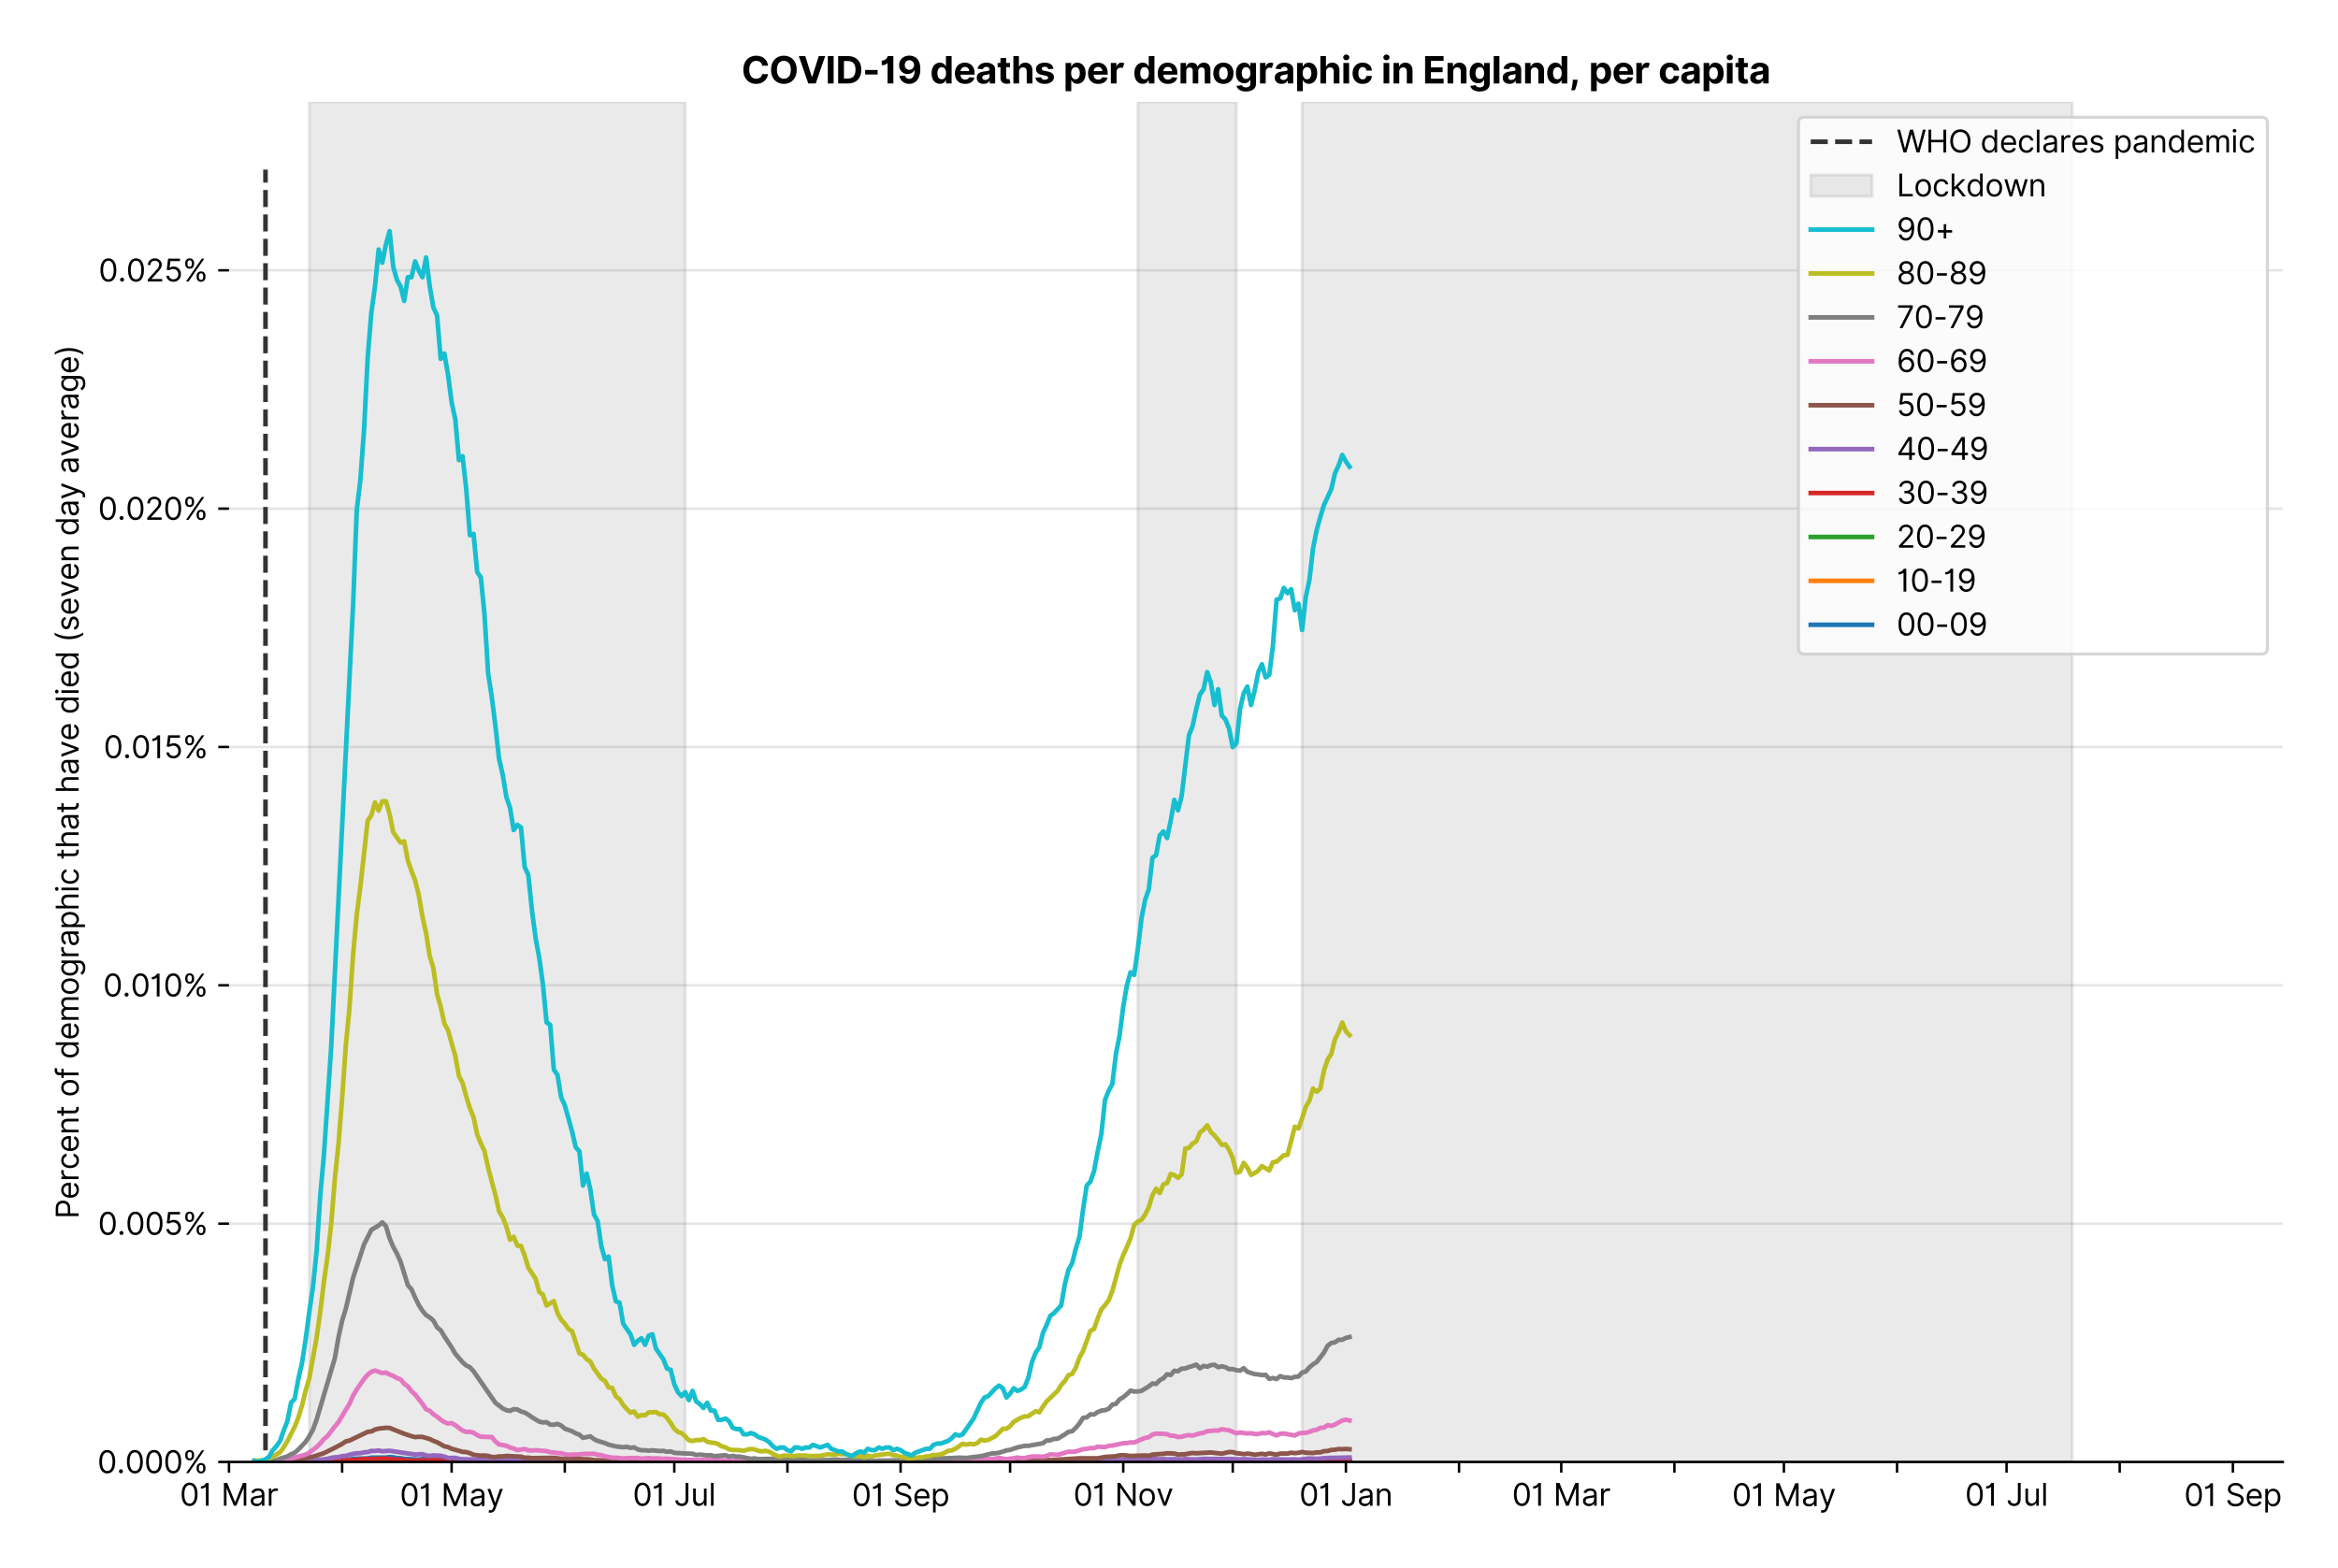 <?xml version="1.0" encoding="utf-8" standalone="no"?>
<!DOCTYPE svg PUBLIC "-//W3C//DTD SVG 1.1//EN"
  "http://www.w3.org/Graphics/SVG/1.1/DTD/svg11.dtd">
<svg version="1.1" viewBox="0 0 762.255 511.234" xmlns="http://www.w3.org/2000/svg" xmlns:xlink="http://www.w3.org/1999/xlink">
 <defs>
  <style type="text/css">*{stroke-linecap:butt;stroke-linejoin:round;}</style>
 </defs>
 <g id="figure_1">
  <g id="patch_1">
   <path d="M 0 511.234 
L 762.255 511.234 
L 762.255 0 
L 0 0 
z
" style="fill:#ffffff;"/>
  </g>
  <g id="axes_1">
   <g id="patch_2">
    <path d="M 74.655 476.745 
L 744.255 476.745 
L 744.255 33.225 
L 74.655 33.225 
z
" style="fill:#ffffff;"/>
   </g>
   <g id="matplotlib.axis_1">
    <g id="xtick_1">
     <g id="line2d_1">
      <defs>
       <path d="M 0 0 
L 0 3.5 
" id="m65e85e264c" style="stroke:#000000;stroke-width:0.8;"/>
      </defs>
      <g>
       <use style="stroke:#000000;stroke-width:0.8;" x="74.655" xlink:href="#m65e85e264c" y="476.745"/>
      </g>
     </g>
     <g id="text_1">
      <!-- 01 Mar -->
      <g transform="translate(58.618 491.018)scale(0.1 -0.1)">
       <defs>
        <path d="M 2000 -64 
Q 1230 -64 806 561 
Q 382 1186 382 2327 
Q 382 3459 809 4088 
Q 1236 4718 2000 4718 
Q 2764 4718 3191 4088 
Q 3618 3459 3618 2327 
Q 3618 1186 3194 561 
Q 2771 -64 2000 -64 
z
M 2000 436 
Q 2509 436 2791 927 
Q 3073 1418 3073 2327 
Q 3073 3234 2789 3730 
Q 2505 4227 2000 4227 
Q 1496 4227 1211 3730 
Q 927 3234 927 2327 
Q 927 1418 1210 927 
Q 1493 436 2000 436 
z
" id="Inter-Regular-30" transform="scale(0.016)"/>
        <path d="M 1973 4655 
L 1973 0 
L 1409 0 
L 1409 3836 
L 1373 3836 
Q 1341 3773 1209 3692 
Q 1077 3611 868 3551 
Q 659 3491 391 3491 
L 391 3964 
Q 661 3964 859 4061 
Q 1057 4159 1190 4291 
Q 1323 4423 1392 4529 
Q 1461 4636 1473 4655 
L 1973 4655 
z
" id="Inter-Regular-31" transform="scale(0.016)"/>
        <path id="Inter-Regular-20" transform="scale(0.016)"/>
        <path d="M 564 4655 
L 1236 4655 
L 2818 791 
L 2873 791 
L 4455 4655 
L 5127 4655 
L 5127 0 
L 4600 0 
L 4600 3536 
L 4555 3536 
L 3100 0 
L 2591 0 
L 1136 3536 
L 1091 3536 
L 1091 0 
L 564 0 
L 564 4655 
z
" id="Inter-Regular-4d" transform="scale(0.016)"/>
        <path d="M 1518 -82 
Q 1186 -82 916 44 
Q 646 170 486 410 
Q 327 650 327 991 
Q 327 1291 445 1478 
Q 564 1666 761 1773 
Q 959 1880 1199 1933 
Q 1439 1986 1682 2018 
Q 2000 2059 2199 2080 
Q 2398 2102 2490 2154 
Q 2582 2207 2582 2336 
L 2582 2355 
Q 2582 2691 2399 2877 
Q 2216 3064 1846 3064 
Q 1461 3064 1243 2895 
Q 1025 2727 936 2536 
L 427 2718 
Q 564 3036 792 3214 
Q 1021 3393 1292 3464 
Q 1564 3536 1827 3536 
Q 1996 3536 2215 3496 
Q 2434 3457 2640 3334 
Q 2846 3211 2982 2963 
Q 3118 2716 3118 2300 
L 3118 0 
L 2582 0 
L 2582 473 
L 2555 473 
Q 2500 359 2373 229 
Q 2246 100 2034 9 
Q 1823 -82 1518 -82 
z
M 1600 400 
Q 1918 400 2137 525 
Q 2357 650 2469 847 
Q 2582 1045 2582 1264 
L 2582 1755 
Q 2548 1714 2433 1681 
Q 2318 1648 2169 1624 
Q 2021 1600 1881 1583 
Q 1741 1566 1655 1555 
Q 1446 1527 1265 1467 
Q 1084 1407 974 1287 
Q 864 1168 864 964 
Q 864 684 1072 542 
Q 1280 400 1600 400 
z
" id="Inter-Regular-61" transform="scale(0.016)"/>
        <path d="M 491 0 
L 491 3491 
L 1009 3491 
L 1009 2964 
L 1046 2964 
Q 1139 3223 1389 3384 
Q 1639 3545 1955 3545 
Q 2100 3545 2209 3511 
Q 2318 3477 2400 3418 
L 2218 2964 
Q 2161 2993 2085 3010 
Q 2009 3027 1909 3027 
Q 1527 3027 1277 2794 
Q 1027 2561 1027 2209 
L 1027 0 
L 491 0 
z
" id="Inter-Regular-72" transform="scale(0.016)"/>
       </defs>
       <use xlink:href="#Inter-Regular-30"/>
       <use x="62.5" xlink:href="#Inter-Regular-31"/>
       <use x="106.676" xlink:href="#Inter-Regular-20"/>
       <use x="134.801" xlink:href="#Inter-Regular-4d"/>
       <use x="225.994" xlink:href="#Inter-Regular-61"/>
       <use x="282.386" xlink:href="#Inter-Regular-72"/>
      </g>
     </g>
    </g>
    <g id="xtick_2">
     <g id="line2d_2">
      <g>
       <use style="stroke:#000000;stroke-width:0.8;" x="111.545" xlink:href="#m65e85e264c" y="476.745"/>
      </g>
     </g>
    </g>
    <g id="xtick_3">
     <g id="line2d_3">
      <g>
       <use style="stroke:#000000;stroke-width:0.8;" x="147.246" xlink:href="#m65e85e264c" y="476.745"/>
      </g>
     </g>
     <g id="text_2">
      <!-- 01 May -->
      <g transform="translate(130.343 491.117)scale(0.1 -0.1)">
       <defs>
        <path d="M 818 -1355 
Q 682 -1355 575 -1333 
Q 468 -1311 427 -1291 
L 564 -818 
Q 857 -893 1053 -814 
Q 1250 -736 1391 -345 
L 1509 -18 
L 218 3491 
L 800 3491 
L 1764 709 
L 1800 709 
L 2764 3491 
L 3346 3491 
L 1846 -564 
Q 1550 -1355 818 -1355 
z
" id="Inter-Regular-79" transform="scale(0.016)"/>
       </defs>
       <use xlink:href="#Inter-Regular-30"/>
       <use x="62.5" xlink:href="#Inter-Regular-31"/>
       <use x="106.676" xlink:href="#Inter-Regular-20"/>
       <use x="134.801" xlink:href="#Inter-Regular-4d"/>
       <use x="225.994" xlink:href="#Inter-Regular-61"/>
       <use x="282.386" xlink:href="#Inter-Regular-79"/>
      </g>
     </g>
    </g>
    <g id="xtick_4">
     <g id="line2d_4">
      <g>
       <use style="stroke:#000000;stroke-width:0.8;" x="184.137" xlink:href="#m65e85e264c" y="476.745"/>
      </g>
     </g>
    </g>
    <g id="xtick_5">
     <g id="line2d_5">
      <g>
       <use style="stroke:#000000;stroke-width:0.8;" x="219.838" xlink:href="#m65e85e264c" y="476.745"/>
      </g>
     </g>
     <g id="text_3">
      <!-- 01 Jul -->
      <g transform="translate(206.294 491.018)scale(0.1 -0.1)">
       <defs>
        <path d="M 2346 4655 
L 2909 4655 
L 2909 1327 
Q 2909 657 2549 296 
Q 2189 -64 1582 -64 
Q 1200 -64 902 76 
Q 605 216 434 475 
Q 264 734 264 1091 
L 818 1091 
Q 818 795 1034 615 
Q 1250 436 1582 436 
Q 1948 436 2147 664 
Q 2346 893 2346 1327 
L 2346 4655 
z
" id="Inter-Regular-4a" transform="scale(0.016)"/>
        <path d="M 2691 1427 
L 2691 3491 
L 3227 3491 
L 3227 0 
L 2691 0 
L 2691 591 
L 2655 591 
Q 2532 325 2273 140 
Q 2014 -45 1618 -45 
Q 1127 -45 809 280 
Q 491 605 491 1273 
L 491 3491 
L 1027 3491 
L 1027 1309 
Q 1027 927 1242 700 
Q 1457 473 1791 473 
Q 1991 473 2199 575 
Q 2407 677 2549 888 
Q 2691 1100 2691 1427 
z
" id="Inter-Regular-75" transform="scale(0.016)"/>
        <path d="M 1027 4655 
L 1027 0 
L 491 0 
L 491 4655 
L 1027 4655 
z
" id="Inter-Regular-6c" transform="scale(0.016)"/>
       </defs>
       <use xlink:href="#Inter-Regular-30"/>
       <use x="62.5" xlink:href="#Inter-Regular-31"/>
       <use x="106.676" xlink:href="#Inter-Regular-20"/>
       <use x="134.801" xlink:href="#Inter-Regular-4a"/>
       <use x="189.063" xlink:href="#Inter-Regular-75"/>
       <use x="247.159" xlink:href="#Inter-Regular-6c"/>
      </g>
     </g>
    </g>
    <g id="xtick_6">
     <g id="line2d_6">
      <g>
       <use style="stroke:#000000;stroke-width:0.8;" x="256.728" xlink:href="#m65e85e264c" y="476.745"/>
      </g>
     </g>
    </g>
    <g id="xtick_7">
     <g id="line2d_7">
      <g>
       <use style="stroke:#000000;stroke-width:0.8;" x="293.619" xlink:href="#m65e85e264c" y="476.745"/>
      </g>
     </g>
     <g id="text_4">
      <!-- 01 Sep -->
      <g transform="translate(277.732 491.117)scale(0.1 -0.1)">
       <defs>
        <path d="M 3109 3491 
Q 3068 3836 2777 4027 
Q 2486 4218 2064 4218 
Q 1600 4218 1318 3999 
Q 1036 3780 1036 3445 
Q 1036 3195 1189 3042 
Q 1343 2889 1553 2803 
Q 1764 2718 1936 2673 
L 2409 2545 
Q 2591 2498 2815 2414 
Q 3039 2330 3244 2185 
Q 3450 2041 3584 1816 
Q 3718 1591 3718 1264 
Q 3718 886 3521 581 
Q 3325 277 2949 97 
Q 2573 -82 2036 -82 
Q 1286 -82 845 272 
Q 405 627 364 1200 
L 946 1200 
Q 968 936 1124 764 
Q 1280 593 1519 510 
Q 1759 427 2036 427 
Q 2359 427 2616 533 
Q 2873 639 3023 828 
Q 3173 1018 3173 1273 
Q 3173 1505 3043 1650 
Q 2914 1795 2702 1886 
Q 2491 1977 2246 2045 
L 1673 2209 
Q 1127 2366 809 2657 
Q 491 2948 491 3418 
Q 491 3809 703 4101 
Q 916 4393 1276 4555 
Q 1636 4718 2082 4718 
Q 2532 4718 2882 4558 
Q 3232 4398 3437 4120 
Q 3643 3843 3655 3491 
L 3109 3491 
z
" id="Inter-Regular-53" transform="scale(0.016)"/>
        <path d="M 1955 -73 
Q 1450 -73 1085 151 
Q 721 375 524 778 
Q 327 1182 327 1718 
Q 327 2255 524 2665 
Q 721 3075 1074 3305 
Q 1427 3536 1900 3536 
Q 2173 3536 2439 3445 
Q 2705 3355 2923 3151 
Q 3141 2948 3270 2614 
Q 3400 2280 3400 1791 
L 3400 1564 
L 866 1564 
Q 884 1005 1183 707 
Q 1482 409 1955 409 
Q 2271 409 2498 545 
Q 2725 682 2827 955 
L 3346 809 
Q 3223 414 2854 170 
Q 2486 -73 1955 -73 
z
M 866 2027 
L 2855 2027 
Q 2855 2470 2595 2762 
Q 2336 3055 1900 3055 
Q 1593 3055 1368 2911 
Q 1143 2768 1013 2533 
Q 884 2298 866 2027 
z
" id="Inter-Regular-65" transform="scale(0.016)"/>
        <path d="M 491 -1309 
L 491 3491 
L 1009 3491 
L 1009 2936 
L 1073 2936 
Q 1132 3027 1237 3169 
Q 1343 3311 1542 3423 
Q 1741 3536 2082 3536 
Q 2523 3536 2859 3315 
Q 3196 3095 3384 2690 
Q 3573 2286 3573 1736 
Q 3573 1182 3384 776 
Q 3196 370 2861 148 
Q 2527 -73 2091 -73 
Q 1755 -73 1552 39 
Q 1350 152 1241 296 
Q 1132 441 1073 536 
L 1027 536 
L 1027 -1309 
L 491 -1309 
z
M 1018 1745 
Q 1018 1152 1276 780 
Q 1534 409 2018 409 
Q 2355 409 2581 587 
Q 2807 766 2921 1069 
Q 3036 1373 3036 1745 
Q 3036 2114 2923 2410 
Q 2811 2707 2585 2881 
Q 2359 3055 2018 3055 
Q 1527 3055 1272 2693 
Q 1018 2332 1018 1745 
z
" id="Inter-Regular-70" transform="scale(0.016)"/>
       </defs>
       <use xlink:href="#Inter-Regular-30"/>
       <use x="62.5" xlink:href="#Inter-Regular-31"/>
       <use x="106.676" xlink:href="#Inter-Regular-20"/>
       <use x="134.801" xlink:href="#Inter-Regular-53"/>
       <use x="198.58" xlink:href="#Inter-Regular-65"/>
       <use x="256.818" xlink:href="#Inter-Regular-70"/>
      </g>
     </g>
    </g>
    <g id="xtick_8">
     <g id="line2d_8">
      <g>
       <use style="stroke:#000000;stroke-width:0.8;" x="329.32" xlink:href="#m65e85e264c" y="476.745"/>
      </g>
     </g>
    </g>
    <g id="xtick_9">
     <g id="line2d_9">
      <g>
       <use style="stroke:#000000;stroke-width:0.8;" x="366.211" xlink:href="#m65e85e264c" y="476.745"/>
      </g>
     </g>
     <g id="text_5">
      <!-- 01 Nov -->
      <g transform="translate(349.94 491.018)scale(0.1 -0.1)">
       <defs>
        <path d="M 4255 4655 
L 4255 0 
L 3709 0 
L 1173 3655 
L 1127 3655 
L 1127 0 
L 564 0 
L 564 4655 
L 1109 4655 
L 3655 991 
L 3700 991 
L 3700 4655 
L 4255 4655 
z
" id="Inter-Regular-4e" transform="scale(0.016)"/>
        <path d="M 1909 -73 
Q 1436 -73 1080 152 
Q 725 377 526 781 
Q 327 1186 327 1727 
Q 327 2273 526 2679 
Q 725 3086 1080 3311 
Q 1436 3536 1909 3536 
Q 2382 3536 2737 3311 
Q 3093 3086 3292 2679 
Q 3491 2273 3491 1727 
Q 3491 1186 3292 781 
Q 3093 377 2737 152 
Q 2382 -73 1909 -73 
z
M 1909 409 
Q 2268 409 2500 593 
Q 2732 777 2843 1077 
Q 2955 1377 2955 1727 
Q 2955 2077 2843 2379 
Q 2732 2682 2500 2868 
Q 2268 3055 1909 3055 
Q 1550 3055 1318 2868 
Q 1086 2682 975 2379 
Q 864 2077 864 1727 
Q 864 1377 975 1077 
Q 1086 777 1318 593 
Q 1550 409 1909 409 
z
" id="Inter-Regular-6f" transform="scale(0.016)"/>
        <path d="M 3346 3491 
L 2055 0 
L 1509 0 
L 218 3491 
L 800 3491 
L 1764 709 
L 1800 709 
L 2764 3491 
L 3346 3491 
z
" id="Inter-Regular-76" transform="scale(0.016)"/>
       </defs>
       <use xlink:href="#Inter-Regular-30"/>
       <use x="62.5" xlink:href="#Inter-Regular-31"/>
       <use x="106.676" xlink:href="#Inter-Regular-20"/>
       <use x="134.801" xlink:href="#Inter-Regular-4e"/>
       <use x="210.085" xlink:href="#Inter-Regular-6f"/>
       <use x="269.744" xlink:href="#Inter-Regular-76"/>
      </g>
     </g>
    </g>
    <g id="xtick_10">
     <g id="line2d_10">
      <g>
       <use style="stroke:#000000;stroke-width:0.8;" x="401.911" xlink:href="#m65e85e264c" y="476.745"/>
      </g>
     </g>
    </g>
    <g id="xtick_11">
     <g id="line2d_11">
      <g>
       <use style="stroke:#000000;stroke-width:0.8;" x="438.802" xlink:href="#m65e85e264c" y="476.745"/>
      </g>
     </g>
     <g id="text_6">
      <!-- 01 Jan -->
      <g transform="translate(423.603 491.018)scale(0.1 -0.1)">
       <defs>
        <path d="M 1027 2100 
L 1027 0 
L 491 0 
L 491 3491 
L 1009 3491 
L 1009 2945 
L 1055 2945 
Q 1177 3211 1427 3373 
Q 1677 3536 2073 3536 
Q 2602 3536 2928 3211 
Q 3255 2886 3255 2218 
L 3255 0 
L 2718 0 
L 2718 2182 
Q 2718 2593 2504 2824 
Q 2291 3055 1918 3055 
Q 1534 3055 1280 2806 
Q 1027 2557 1027 2100 
z
" id="Inter-Regular-6e" transform="scale(0.016)"/>
       </defs>
       <use xlink:href="#Inter-Regular-30"/>
       <use x="62.5" xlink:href="#Inter-Regular-31"/>
       <use x="106.676" xlink:href="#Inter-Regular-20"/>
       <use x="134.801" xlink:href="#Inter-Regular-4a"/>
       <use x="189.063" xlink:href="#Inter-Regular-61"/>
       <use x="245.455" xlink:href="#Inter-Regular-6e"/>
      </g>
     </g>
    </g>
    <g id="xtick_12">
     <g id="line2d_12">
      <g>
       <use style="stroke:#000000;stroke-width:0.8;" x="475.693" xlink:href="#m65e85e264c" y="476.745"/>
      </g>
     </g>
    </g>
    <g id="xtick_13">
     <g id="line2d_13">
      <g>
       <use style="stroke:#000000;stroke-width:0.8;" x="509.014" xlink:href="#m65e85e264c" y="476.745"/>
      </g>
     </g>
     <g id="text_7">
      <!-- 01 Mar -->
      <g transform="translate(492.977 491.018)scale(0.1 -0.1)">
       <use xlink:href="#Inter-Regular-30"/>
       <use x="62.5" xlink:href="#Inter-Regular-31"/>
       <use x="106.676" xlink:href="#Inter-Regular-20"/>
       <use x="134.801" xlink:href="#Inter-Regular-4d"/>
       <use x="225.994" xlink:href="#Inter-Regular-61"/>
       <use x="282.386" xlink:href="#Inter-Regular-72"/>
      </g>
     </g>
    </g>
    <g id="xtick_14">
     <g id="line2d_14">
      <g>
       <use style="stroke:#000000;stroke-width:0.8;" x="545.904" xlink:href="#m65e85e264c" y="476.745"/>
      </g>
     </g>
    </g>
    <g id="xtick_15">
     <g id="line2d_15">
      <g>
       <use style="stroke:#000000;stroke-width:0.8;" x="581.605" xlink:href="#m65e85e264c" y="476.745"/>
      </g>
     </g>
     <g id="text_8">
      <!-- 01 May -->
      <g transform="translate(564.702 491.117)scale(0.1 -0.1)">
       <use xlink:href="#Inter-Regular-30"/>
       <use x="62.5" xlink:href="#Inter-Regular-31"/>
       <use x="106.676" xlink:href="#Inter-Regular-20"/>
       <use x="134.801" xlink:href="#Inter-Regular-4d"/>
       <use x="225.994" xlink:href="#Inter-Regular-61"/>
       <use x="282.386" xlink:href="#Inter-Regular-79"/>
      </g>
     </g>
    </g>
    <g id="xtick_16">
     <g id="line2d_16">
      <g>
       <use style="stroke:#000000;stroke-width:0.8;" x="618.496" xlink:href="#m65e85e264c" y="476.745"/>
      </g>
     </g>
    </g>
    <g id="xtick_17">
     <g id="line2d_17">
      <g>
       <use style="stroke:#000000;stroke-width:0.8;" x="654.196" xlink:href="#m65e85e264c" y="476.745"/>
      </g>
     </g>
     <g id="text_9">
      <!-- 01 Jul -->
      <g transform="translate(640.653 491.018)scale(0.1 -0.1)">
       <use xlink:href="#Inter-Regular-30"/>
       <use x="62.5" xlink:href="#Inter-Regular-31"/>
       <use x="106.676" xlink:href="#Inter-Regular-20"/>
       <use x="134.801" xlink:href="#Inter-Regular-4a"/>
       <use x="189.063" xlink:href="#Inter-Regular-75"/>
       <use x="247.159" xlink:href="#Inter-Regular-6c"/>
      </g>
     </g>
    </g>
    <g id="xtick_18">
     <g id="line2d_18">
      <g>
       <use style="stroke:#000000;stroke-width:0.8;" x="691.087" xlink:href="#m65e85e264c" y="476.745"/>
      </g>
     </g>
    </g>
    <g id="xtick_19">
     <g id="line2d_19">
      <g>
       <use style="stroke:#000000;stroke-width:0.8;" x="727.978" xlink:href="#m65e85e264c" y="476.745"/>
      </g>
     </g>
     <g id="text_10">
      <!-- 01 Sep -->
      <g transform="translate(712.09 491.117)scale(0.1 -0.1)">
       <use xlink:href="#Inter-Regular-30"/>
       <use x="62.5" xlink:href="#Inter-Regular-31"/>
       <use x="106.676" xlink:href="#Inter-Regular-20"/>
       <use x="134.801" xlink:href="#Inter-Regular-53"/>
       <use x="198.58" xlink:href="#Inter-Regular-65"/>
       <use x="256.818" xlink:href="#Inter-Regular-70"/>
      </g>
     </g>
    </g>
   </g>
   <g id="matplotlib.axis_2">
    <g id="ytick_1">
     <g id="line2d_20">
      <path clip-path="url(#p32224ca89c)" d="M 74.655 476.745 
L 744.255 476.745 
" style="fill:none;stroke:#e5e5e5;stroke-linecap:square;stroke-width:0.8;"/>
     </g>
     <g id="line2d_21">
      <defs>
       <path d="M 0 0 
L -3.5 0 
" id="m68fc5df1dd" style="stroke:#000000;stroke-width:0.8;"/>
      </defs>
      <g>
       <use style="stroke:#000000;stroke-width:0.8;" x="74.655" xlink:href="#m68fc5df1dd" y="476.745"/>
      </g>
     </g>
     <g id="text_11">
      <!-- 0.000% -->
      <g transform="translate(31.773 480.382)scale(0.1 -0.1)">
       <defs>
        <path d="M 882 -36 
Q 714 -36 593 84 
Q 473 205 473 373 
Q 473 541 593 661 
Q 714 782 882 782 
Q 1050 782 1170 661 
Q 1291 541 1291 373 
Q 1291 205 1170 84 
Q 1050 -36 882 -36 
z
" id="Inter-Regular-2e" transform="scale(0.016)"/>
        <path d="M 2855 873 
L 2855 1118 
Q 2855 1373 2960 1585 
Q 3066 1798 3269 1926 
Q 3473 2055 3764 2055 
Q 4059 2055 4259 1926 
Q 4459 1798 4561 1585 
Q 4664 1373 4664 1118 
L 4664 873 
Q 4664 618 4560 405 
Q 4457 193 4256 64 
Q 4055 -64 3764 -64 
Q 3468 -64 3266 64 
Q 3064 193 2959 405 
Q 2855 618 2855 873 
z
M 536 3536 
L 536 3782 
Q 536 4036 642 4248 
Q 748 4461 951 4589 
Q 1155 4718 1446 4718 
Q 1741 4718 1941 4589 
Q 2141 4461 2243 4248 
Q 2346 4036 2346 3782 
L 2346 3536 
Q 2346 3282 2242 3069 
Q 2139 2857 1937 2728 
Q 1736 2600 1446 2600 
Q 1150 2600 948 2728 
Q 746 2857 641 3069 
Q 536 3282 536 3536 
z
M 709 0 
L 3909 4655 
L 4427 4655 
L 1227 0 
L 709 0 
z
M 3318 1118 
L 3318 873 
Q 3318 661 3418 494 
Q 3518 327 3764 327 
Q 4002 327 4101 494 
Q 4200 661 4200 873 
L 4200 1118 
Q 4200 1330 4104 1497 
Q 4009 1664 3764 1664 
Q 3525 1664 3421 1497 
Q 3318 1330 3318 1118 
z
M 1000 3782 
L 1000 3536 
Q 1000 3325 1100 3158 
Q 1200 2991 1446 2991 
Q 1684 2991 1783 3158 
Q 1882 3325 1882 3536 
L 1882 3782 
Q 1882 3993 1786 4160 
Q 1691 4327 1446 4327 
Q 1207 4327 1103 4160 
Q 1000 3993 1000 3782 
z
" id="Inter-Regular-25" transform="scale(0.016)"/>
       </defs>
       <use xlink:href="#Inter-Regular-30"/>
       <use x="62.5" xlink:href="#Inter-Regular-2e"/>
       <use x="90.057" xlink:href="#Inter-Regular-30"/>
       <use x="152.557" xlink:href="#Inter-Regular-30"/>
       <use x="215.057" xlink:href="#Inter-Regular-30"/>
       <use x="277.557" xlink:href="#Inter-Regular-25"/>
      </g>
     </g>
    </g>
    <g id="ytick_2">
     <g id="line2d_22">
      <path clip-path="url(#p32224ca89c)" d="M 74.655 399.026 
L 744.255 399.026 
" style="fill:none;stroke:#e5e5e5;stroke-linecap:square;stroke-width:0.8;"/>
     </g>
     <g id="line2d_23">
      <g>
       <use style="stroke:#000000;stroke-width:0.8;" x="74.655" xlink:href="#m68fc5df1dd" y="399.026"/>
      </g>
     </g>
     <g id="text_12">
      <!-- 0.005% -->
      <g transform="translate(31.944 402.663)scale(0.1 -0.1)">
       <defs>
        <path d="M 1936 -64 
Q 1536 -64 1216 95 
Q 896 255 702 532 
Q 509 809 491 1164 
L 1036 1164 
Q 1068 848 1324 642 
Q 1580 436 1936 436 
Q 2223 436 2447 570 
Q 2671 705 2799 940 
Q 2927 1175 2927 1473 
Q 2927 1777 2794 2017 
Q 2661 2257 2429 2395 
Q 2198 2534 1900 2536 
Q 1686 2539 1461 2472 
Q 1236 2405 1091 2300 
L 564 2364 
L 846 4655 
L 3264 4655 
L 3264 4155 
L 1318 4155 
L 1155 2782 
L 1182 2782 
Q 1325 2895 1541 2970 
Q 1757 3045 1991 3045 
Q 2418 3045 2753 2842 
Q 3089 2639 3281 2286 
Q 3473 1934 3473 1482 
Q 3473 1036 3274 687 
Q 3075 339 2727 137 
Q 2380 -64 1936 -64 
z
" id="Inter-Regular-35" transform="scale(0.016)"/>
       </defs>
       <use xlink:href="#Inter-Regular-30"/>
       <use x="62.5" xlink:href="#Inter-Regular-2e"/>
       <use x="90.057" xlink:href="#Inter-Regular-30"/>
       <use x="152.557" xlink:href="#Inter-Regular-30"/>
       <use x="215.057" xlink:href="#Inter-Regular-35"/>
       <use x="275.852" xlink:href="#Inter-Regular-25"/>
      </g>
     </g>
    </g>
    <g id="ytick_3">
     <g id="line2d_24">
      <path clip-path="url(#p32224ca89c)" d="M 74.655 321.307 
L 744.255 321.307 
" style="fill:none;stroke:#e5e5e5;stroke-linecap:square;stroke-width:0.8;"/>
     </g>
     <g id="line2d_25">
      <g>
       <use style="stroke:#000000;stroke-width:0.8;" x="74.655" xlink:href="#m68fc5df1dd" y="321.307"/>
      </g>
     </g>
     <g id="text_13">
      <!-- 0.010% -->
      <g transform="translate(33.606 324.944)scale(0.1 -0.1)">
       <use xlink:href="#Inter-Regular-30"/>
       <use x="62.5" xlink:href="#Inter-Regular-2e"/>
       <use x="90.057" xlink:href="#Inter-Regular-30"/>
       <use x="152.557" xlink:href="#Inter-Regular-31"/>
       <use x="196.733" xlink:href="#Inter-Regular-30"/>
       <use x="259.233" xlink:href="#Inter-Regular-25"/>
      </g>
     </g>
    </g>
    <g id="ytick_4">
     <g id="line2d_26">
      <path clip-path="url(#p32224ca89c)" d="M 74.655 243.588 
L 744.255 243.588 
" style="fill:none;stroke:#e5e5e5;stroke-linecap:square;stroke-width:0.8;"/>
     </g>
     <g id="line2d_27">
      <g>
       <use style="stroke:#000000;stroke-width:0.8;" x="74.655" xlink:href="#m68fc5df1dd" y="243.588"/>
      </g>
     </g>
     <g id="text_14">
      <!-- 0.015% -->
      <g transform="translate(33.777 247.225)scale(0.1 -0.1)">
       <use xlink:href="#Inter-Regular-30"/>
       <use x="62.5" xlink:href="#Inter-Regular-2e"/>
       <use x="90.057" xlink:href="#Inter-Regular-30"/>
       <use x="152.557" xlink:href="#Inter-Regular-31"/>
       <use x="196.733" xlink:href="#Inter-Regular-35"/>
       <use x="257.528" xlink:href="#Inter-Regular-25"/>
      </g>
     </g>
    </g>
    <g id="ytick_5">
     <g id="line2d_28">
      <path clip-path="url(#p32224ca89c)" d="M 74.655 165.869 
L 744.255 165.869 
" style="fill:none;stroke:#e5e5e5;stroke-linecap:square;stroke-width:0.8;"/>
     </g>
     <g id="line2d_29">
      <g>
       <use style="stroke:#000000;stroke-width:0.8;" x="74.655" xlink:href="#m68fc5df1dd" y="165.869"/>
      </g>
     </g>
     <g id="text_15">
      <!-- 0.020% -->
      <g transform="translate(31.972 169.506)scale(0.1 -0.1)">
       <defs>
        <path d="M 482 0 
L 482 409 
L 2018 2091 
Q 2289 2386 2464 2605 
Q 2639 2825 2724 3019 
Q 2809 3214 2809 3427 
Q 2809 3795 2553 4011 
Q 2298 4227 1918 4227 
Q 1514 4227 1275 3985 
Q 1036 3743 1036 3345 
L 500 3345 
Q 500 3755 688 4064 
Q 877 4373 1203 4545 
Q 1530 4718 1936 4718 
Q 2346 4718 2661 4545 
Q 2977 4373 3156 4079 
Q 3336 3786 3336 3427 
Q 3336 3170 3244 2926 
Q 3152 2682 2926 2383 
Q 2700 2084 2300 1655 
L 1255 536 
L 1255 500 
L 3418 500 
L 3418 0 
L 482 0 
z
" id="Inter-Regular-32" transform="scale(0.016)"/>
       </defs>
       <use xlink:href="#Inter-Regular-30"/>
       <use x="62.5" xlink:href="#Inter-Regular-2e"/>
       <use x="90.057" xlink:href="#Inter-Regular-30"/>
       <use x="152.557" xlink:href="#Inter-Regular-32"/>
       <use x="213.068" xlink:href="#Inter-Regular-30"/>
       <use x="275.568" xlink:href="#Inter-Regular-25"/>
      </g>
     </g>
    </g>
    <g id="ytick_6">
     <g id="line2d_30">
      <path clip-path="url(#p32224ca89c)" d="M 74.655 88.15 
L 744.255 88.15 
" style="fill:none;stroke:#e5e5e5;stroke-linecap:square;stroke-width:0.8;"/>
     </g>
     <g id="line2d_31">
      <g>
       <use style="stroke:#000000;stroke-width:0.8;" x="74.655" xlink:href="#m68fc5df1dd" y="88.15"/>
      </g>
     </g>
     <g id="text_16">
      <!-- 0.025% -->
      <g transform="translate(32.142 91.787)scale(0.1 -0.1)">
       <use xlink:href="#Inter-Regular-30"/>
       <use x="62.5" xlink:href="#Inter-Regular-2e"/>
       <use x="90.057" xlink:href="#Inter-Regular-30"/>
       <use x="152.557" xlink:href="#Inter-Regular-32"/>
       <use x="213.068" xlink:href="#Inter-Regular-35"/>
       <use x="273.864" xlink:href="#Inter-Regular-25"/>
      </g>
     </g>
    </g>
    <g id="text_17">
     <!-- Percent of demographic that have died (seven day average) -->
     <g transform="translate(25.614 397.458)rotate(-90)scale(0.1 -0.1)">
      <defs>
       <path d="M 564 0 
L 564 4655 
L 2136 4655 
Q 2684 4655 3033 4458 
Q 3382 4261 3550 3927 
Q 3718 3593 3718 3182 
Q 3718 2770 3551 2434 
Q 3384 2098 3036 1899 
Q 2689 1700 2146 1700 
L 1127 1700 
L 1127 0 
L 564 0 
z
M 1127 2200 
L 2127 2200 
Q 2689 2200 2926 2482 
Q 3164 2764 3164 3182 
Q 3164 3602 2925 3878 
Q 2686 4155 2118 4155 
L 1127 4155 
L 1127 2200 
z
" id="Inter-Regular-50" transform="scale(0.016)"/>
       <path d="M 1909 -73 
Q 1418 -73 1063 159 
Q 709 391 518 798 
Q 327 1205 327 1727 
Q 327 2259 524 2667 
Q 721 3075 1074 3305 
Q 1427 3536 1900 3536 
Q 2268 3536 2563 3400 
Q 2859 3264 3047 3018 
Q 3236 2773 3282 2445 
L 2746 2445 
Q 2684 2684 2474 2869 
Q 2264 3055 1909 3055 
Q 1439 3055 1151 2697 
Q 864 2339 864 1745 
Q 864 1139 1148 774 
Q 1432 409 1909 409 
Q 2223 409 2447 570 
Q 2671 732 2746 1018 
L 3282 1018 
Q 3236 709 3058 462 
Q 2880 216 2588 71 
Q 2296 -73 1909 -73 
z
" id="Inter-Regular-63" transform="scale(0.016)"/>
       <path d="M 2009 3491 
L 2009 3036 
L 1264 3036 
L 1264 1000 
Q 1264 773 1331 660 
Q 1398 548 1503 510 
Q 1609 473 1727 473 
Q 1816 473 1873 483 
Q 1930 493 1964 500 
L 2073 18 
Q 2018 -2 1920 -23 
Q 1823 -45 1673 -45 
Q 1446 -45 1228 52 
Q 1011 150 869 350 
Q 727 550 727 855 
L 727 3036 
L 200 3036 
L 200 3491 
L 727 3491 
L 727 4327 
L 1264 4327 
L 1264 3491 
L 2009 3491 
z
" id="Inter-Regular-74" transform="scale(0.016)"/>
       <path d="M 2046 3491 
L 2046 3036 
L 1264 3036 
L 1264 0 
L 727 0 
L 727 3036 
L 164 3036 
L 164 3491 
L 727 3491 
L 727 3973 
Q 727 4273 868 4473 
Q 1009 4673 1234 4773 
Q 1459 4873 1709 4873 
Q 1907 4873 2032 4841 
Q 2157 4809 2218 4782 
L 2064 4318 
Q 2023 4332 1951 4352 
Q 1880 4373 1764 4373 
Q 1498 4373 1381 4239 
Q 1264 4105 1264 3845 
L 1264 3491 
L 2046 3491 
z
" id="Inter-Regular-66" transform="scale(0.016)"/>
       <path d="M 1809 -73 
Q 1373 -73 1039 148 
Q 705 370 516 776 
Q 327 1182 327 1736 
Q 327 2286 516 2690 
Q 705 3095 1041 3315 
Q 1377 3536 1818 3536 
Q 2159 3536 2358 3423 
Q 2557 3311 2662 3169 
Q 2768 3027 2827 2936 
L 2873 2936 
L 2873 4655 
L 3409 4655 
L 3409 0 
L 2891 0 
L 2891 536 
L 2827 536 
Q 2768 441 2659 296 
Q 2550 152 2348 39 
Q 2146 -73 1809 -73 
z
M 1882 409 
Q 2366 409 2624 780 
Q 2882 1152 2882 1745 
Q 2882 2332 2627 2693 
Q 2373 3055 1882 3055 
Q 1541 3055 1315 2881 
Q 1089 2707 976 2410 
Q 864 2114 864 1745 
Q 864 1373 978 1069 
Q 1093 766 1319 587 
Q 1546 409 1882 409 
z
" id="Inter-Regular-64" transform="scale(0.016)"/>
       <path d="M 491 0 
L 491 3491 
L 1009 3491 
L 1009 2945 
L 1055 2945 
Q 1164 3225 1407 3380 
Q 1650 3536 1991 3536 
Q 2336 3536 2567 3380 
Q 2798 3225 2927 2945 
L 2964 2945 
Q 3098 3216 3366 3376 
Q 3634 3536 4009 3536 
Q 4477 3536 4775 3244 
Q 5073 2952 5073 2336 
L 5073 0 
L 4536 0 
L 4536 2336 
Q 4536 2723 4325 2889 
Q 4114 3055 3827 3055 
Q 3459 3055 3257 2833 
Q 3055 2611 3055 2273 
L 3055 0 
L 2509 0 
L 2509 2391 
Q 2509 2689 2316 2872 
Q 2123 3055 1818 3055 
Q 1609 3055 1428 2943 
Q 1248 2832 1137 2635 
Q 1027 2439 1027 2182 
L 1027 0 
L 491 0 
z
" id="Inter-Regular-6d" transform="scale(0.016)"/>
       <path d="M 1900 -1382 
Q 1316 -1382 976 -1169 
Q 636 -957 473 -682 
L 900 -382 
Q 973 -477 1084 -601 
Q 1196 -725 1390 -817 
Q 1584 -909 1900 -909 
Q 2323 -909 2598 -704 
Q 2873 -500 2873 -64 
L 2873 645 
L 2827 645 
Q 2768 550 2660 410 
Q 2552 270 2351 162 
Q 2150 55 1809 55 
Q 1386 55 1051 255 
Q 716 455 521 836 
Q 327 1218 327 1764 
Q 327 2300 516 2699 
Q 705 3098 1041 3317 
Q 1377 3536 1818 3536 
Q 2159 3536 2360 3423 
Q 2561 3311 2669 3169 
Q 2777 3027 2836 2936 
L 2891 2936 
L 2891 3491 
L 3409 3491 
L 3409 -100 
Q 3409 -550 3205 -833 
Q 3002 -1116 2660 -1249 
Q 2318 -1382 1900 -1382 
z
M 1882 536 
Q 2366 536 2624 864 
Q 2882 1193 2882 1773 
Q 2882 2339 2627 2697 
Q 2373 3055 1882 3055 
Q 1541 3055 1315 2882 
Q 1089 2709 976 2418 
Q 864 2127 864 1773 
Q 864 1227 1120 881 
Q 1377 536 1882 536 
z
" id="Inter-Regular-67" transform="scale(0.016)"/>
       <path d="M 1027 2100 
L 1027 0 
L 491 0 
L 491 4655 
L 1027 4655 
L 1027 2945 
L 1073 2945 
Q 1196 3216 1442 3376 
Q 1689 3536 2100 3536 
Q 2636 3536 2963 3213 
Q 3291 2891 3291 2218 
L 3291 0 
L 2755 0 
L 2755 2182 
Q 2755 2598 2540 2826 
Q 2325 3055 1946 3055 
Q 1548 3055 1287 2806 
Q 1027 2557 1027 2100 
z
" id="Inter-Regular-68" transform="scale(0.016)"/>
       <path d="M 491 0 
L 491 3491 
L 1027 3491 
L 1027 0 
L 491 0 
z
M 764 4073 
Q 607 4073 494 4179 
Q 382 4286 382 4436 
Q 382 4586 494 4693 
Q 607 4800 764 4800 
Q 921 4800 1033 4693 
Q 1146 4586 1146 4436 
Q 1146 4286 1033 4179 
Q 921 4073 764 4073 
z
" id="Inter-Regular-69" transform="scale(0.016)"/>
       <path d="M 682 1964 
Q 682 2823 906 3544 
Q 1130 4266 1546 4873 
L 2018 4873 
Q 1800 4573 1623 4095 
Q 1446 3618 1341 3061 
Q 1236 2505 1236 1964 
Q 1236 1423 1341 866 
Q 1446 309 1623 -168 
Q 1800 -645 2018 -945 
L 1546 -945 
Q 1130 -339 906 383 
Q 682 1105 682 1964 
z
" id="Inter-Regular-28" transform="scale(0.016)"/>
       <path d="M 2964 2709 
L 2482 2573 
Q 2411 2755 2245 2914 
Q 2080 3073 1727 3073 
Q 1407 3073 1194 2926 
Q 982 2780 982 2555 
Q 982 2355 1127 2239 
Q 1273 2123 1582 2045 
L 2100 1918 
Q 3027 1691 3027 973 
Q 3027 673 2855 436 
Q 2684 200 2377 63 
Q 2071 -73 1664 -73 
Q 1130 -73 780 159 
Q 430 391 336 836 
L 846 964 
Q 989 400 1655 400 
Q 2030 400 2251 560 
Q 2473 720 2473 945 
Q 2473 1316 1955 1436 
L 1373 1573 
Q 893 1686 669 1926 
Q 446 2166 446 2527 
Q 446 2823 613 3050 
Q 780 3277 1069 3406 
Q 1359 3536 1727 3536 
Q 2246 3536 2542 3309 
Q 2839 3082 2964 2709 
z
" id="Inter-Regular-73" transform="scale(0.016)"/>
       <path d="M 1638 1940 
Q 1638 1081 1414 359 
Q 1191 -362 775 -969 
L 302 -969 
Q 520 -669 697 -191 
Q 875 286 979 842 
Q 1084 1399 1084 1940 
Q 1084 2481 979 3038 
Q 875 3595 697 4072 
Q 520 4549 302 4849 
L 775 4849 
Q 1191 4243 1414 3521 
Q 1638 2799 1638 1940 
z
" id="Inter-Regular-29" transform="scale(0.016)"/>
      </defs>
      <use xlink:href="#Inter-Regular-50"/>
      <use x="63.494" xlink:href="#Inter-Regular-65"/>
      <use x="121.733" xlink:href="#Inter-Regular-72"/>
      <use x="160.085" xlink:href="#Inter-Regular-63"/>
      <use x="215.909" xlink:href="#Inter-Regular-65"/>
      <use x="274.148" xlink:href="#Inter-Regular-6e"/>
      <use x="332.671" xlink:href="#Inter-Regular-74"/>
      <use x="369.034" xlink:href="#Inter-Regular-20"/>
      <use x="397.159" xlink:href="#Inter-Regular-6f"/>
      <use x="456.818" xlink:href="#Inter-Regular-66"/>
      <use x="492.898" xlink:href="#Inter-Regular-20"/>
      <use x="521.023" xlink:href="#Inter-Regular-64"/>
      <use x="583.097" xlink:href="#Inter-Regular-65"/>
      <use x="641.335" xlink:href="#Inter-Regular-6d"/>
      <use x="728.267" xlink:href="#Inter-Regular-6f"/>
      <use x="787.926" xlink:href="#Inter-Regular-67"/>
      <use x="848.864" xlink:href="#Inter-Regular-72"/>
      <use x="887.216" xlink:href="#Inter-Regular-61"/>
      <use x="943.608" xlink:href="#Inter-Regular-70"/>
      <use x="1004.546" xlink:href="#Inter-Regular-68"/>
      <use x="1063.637" xlink:href="#Inter-Regular-69"/>
      <use x="1087.358" xlink:href="#Inter-Regular-63"/>
      <use x="1143.182" xlink:href="#Inter-Regular-20"/>
      <use x="1171.307" xlink:href="#Inter-Regular-74"/>
      <use x="1207.671" xlink:href="#Inter-Regular-68"/>
      <use x="1266.762" xlink:href="#Inter-Regular-61"/>
      <use x="1323.154" xlink:href="#Inter-Regular-74"/>
      <use x="1359.517" xlink:href="#Inter-Regular-20"/>
      <use x="1387.642" xlink:href="#Inter-Regular-68"/>
      <use x="1446.733" xlink:href="#Inter-Regular-61"/>
      <use x="1503.125" xlink:href="#Inter-Regular-76"/>
      <use x="1558.807" xlink:href="#Inter-Regular-65"/>
      <use x="1617.046" xlink:href="#Inter-Regular-20"/>
      <use x="1645.171" xlink:href="#Inter-Regular-64"/>
      <use x="1707.245" xlink:href="#Inter-Regular-69"/>
      <use x="1730.966" xlink:href="#Inter-Regular-65"/>
      <use x="1789.205" xlink:href="#Inter-Regular-64"/>
      <use x="1851.279" xlink:href="#Inter-Regular-20"/>
      <use x="1879.404" xlink:href="#Inter-Regular-28"/>
      <use x="1915.625" xlink:href="#Inter-Regular-73"/>
      <use x="1967.898" xlink:href="#Inter-Regular-65"/>
      <use x="2026.137" xlink:href="#Inter-Regular-76"/>
      <use x="2081.819" xlink:href="#Inter-Regular-65"/>
      <use x="2140.057" xlink:href="#Inter-Regular-6e"/>
      <use x="2198.58" xlink:href="#Inter-Regular-20"/>
      <use x="2226.705" xlink:href="#Inter-Regular-64"/>
      <use x="2288.779" xlink:href="#Inter-Regular-61"/>
      <use x="2345.171" xlink:href="#Inter-Regular-79"/>
      <use x="2400.853" xlink:href="#Inter-Regular-20"/>
      <use x="2428.978" xlink:href="#Inter-Regular-61"/>
      <use x="2485.37" xlink:href="#Inter-Regular-76"/>
      <use x="2541.052" xlink:href="#Inter-Regular-65"/>
      <use x="2599.29" xlink:href="#Inter-Regular-72"/>
      <use x="2637.643" xlink:href="#Inter-Regular-61"/>
      <use x="2694.035" xlink:href="#Inter-Regular-67"/>
      <use x="2754.972" xlink:href="#Inter-Regular-65"/>
      <use x="2813.211" xlink:href="#Inter-Regular-29"/>
     </g>
    </g>
   </g>
   <g id="patch_3">
    <path clip-path="url(#p32224ca89c)" d="M 100.835 476.745 
L 100.835 33.225 
L 223.408 33.225 
L 223.408 476.745 
z
" style="fill:#777777;opacity:0.15;stroke:#777777;stroke-linejoin:miter;"/>
   </g>
   <g id="patch_4">
    <path clip-path="url(#p32224ca89c)" d="M 370.971 476.745 
L 370.971 33.225 
L 403.101 33.225 
L 403.101 476.745 
z
" style="fill:#777777;opacity:0.15;stroke:#777777;stroke-linejoin:miter;"/>
   </g>
   <g id="patch_5">
    <path clip-path="url(#p32224ca89c)" d="M 424.522 476.745 
L 424.522 33.225 
L 675.617 33.225 
L 675.617 476.745 
z
" style="fill:#777777;opacity:0.15;stroke:#777777;stroke-linejoin:miter;"/>
   </g>
   <g id="LineCollection_1">
    <path clip-path="url(#p32224ca89c)" d="M 86.555 496.814 
L 86.555 55.301 
" style="fill:none;stroke:#333333;stroke-dasharray:5.55,2.4;stroke-dashoffset:0;stroke-width:1.5;"/>
   </g>
   <g id="line2d_32">
    <path clip-path="url(#p32224ca89c)" d="M 82.985 476.745 
L 88.935 476.68 
L 100.835 476.583 
L 106.785 476.355 
L 109.165 476.258 
L 111.545 476.096 
L 113.925 475.998 
L 115.116 475.706 
L 119.876 475.576 
L 121.066 475.316 
L 125.826 475.316 
L 127.016 475.154 
L 128.206 475.219 
L 129.396 475.479 
L 130.586 475.511 
L 131.776 475.738 
L 136.536 475.966 
L 137.726 475.771 
L 140.106 475.901 
L 142.486 475.738 
L 146.056 476.388 
L 147.246 476.42 
L 148.436 476.323 
L 150.816 476.518 
L 154.386 476.388 
L 159.146 476.583 
L 167.477 476.453 
L 176.997 476.648 
L 180.567 476.615 
L 182.947 476.713 
L 191.277 476.615 
L 193.657 476.55 
L 200.797 476.648 
L 203.177 476.615 
L 210.317 476.68 
L 212.697 476.745 
L 331.7 476.648 
L 337.65 476.583 
L 373.351 476.485 
L 381.681 476.355 
L 388.821 476.453 
L 391.201 476.388 
L 412.622 476.485 
L 413.812 476.55 
L 415.002 476.453 
L 419.762 476.55 
L 422.142 476.453 
L 424.522 476.453 
L 426.902 476.355 
L 436.422 476.29 
L 437.612 476.225 
L 439.992 476.355 
L 439.992 476.355 
" style="fill:none;stroke:#1f77b4;stroke-linecap:square;stroke-width:1.5;"/>
   </g>
   <g id="line2d_33">
    <path clip-path="url(#p32224ca89c)" d="M 82.985 476.745 
L 113.925 476.642 
L 117.496 476.642 
L 439.992 476.745 
L 439.992 476.745 
" style="fill:none;stroke:#ff7f0e;stroke-linecap:square;stroke-width:1.5;"/>
   </g>
   <g id="line2d_34">
    <path clip-path="url(#p32224ca89c)" d="M 82.985 476.745 
L 104.405 476.654 
L 109.165 476.471 
L 111.545 476.319 
L 115.116 476.319 
L 117.496 476.349 
L 118.686 476.41 
L 121.066 476.379 
L 123.446 476.379 
L 128.206 476.593 
L 137.726 476.41 
L 143.676 476.654 
L 439.992 476.654 
L 439.992 476.654 
" style="fill:none;stroke:#2ca02c;stroke-linecap:square;stroke-width:1.5;"/>
   </g>
   <g id="line2d_35">
    <path clip-path="url(#p32224ca89c)" d="M 82.985 476.745 
L 98.455 476.657 
L 102.025 476.509 
L 103.215 476.362 
L 107.975 476.274 
L 109.165 476.333 
L 110.355 476.274 
L 111.545 476.333 
L 113.925 476.127 
L 115.116 476.127 
L 118.686 475.803 
L 121.066 475.773 
L 122.256 475.832 
L 123.446 475.656 
L 125.826 475.626 
L 127.016 475.803 
L 130.586 475.95 
L 132.966 476.303 
L 142.486 476.156 
L 149.626 476.421 
L 156.766 476.539 
L 161.526 476.48 
L 174.617 476.716 
L 341.22 476.627 
L 345.98 476.598 
L 373.351 476.539 
L 375.731 476.451 
L 381.681 476.509 
L 385.251 476.421 
L 391.201 476.362 
L 403.101 476.421 
L 405.481 476.598 
L 406.671 476.509 
L 407.861 476.598 
L 413.812 476.362 
L 415.002 476.451 
L 416.192 476.421 
L 418.572 476.509 
L 425.712 476.598 
L 428.092 476.509 
L 430.472 476.509 
L 432.852 476.362 
L 438.802 476.097 
L 439.992 476.156 
L 439.992 476.156 
" style="fill:none;stroke:#d62728;stroke-linecap:square;stroke-width:1.5;"/>
   </g>
   <g id="line2d_36">
    <path clip-path="url(#p32224ca89c)" d="M 82.985 476.745 
L 88.935 476.683 
L 96.075 476.62 
L 103.215 476.184 
L 106.785 475.717 
L 107.975 475.406 
L 109.165 475.219 
L 110.355 475.157 
L 111.545 474.845 
L 112.735 474.752 
L 115.116 474.098 
L 116.306 473.911 
L 117.496 473.88 
L 118.686 473.6 
L 119.876 473.537 
L 121.066 473.132 
L 122.256 473.164 
L 123.446 473.008 
L 124.636 473.257 
L 127.016 473.101 
L 135.346 474.316 
L 137.726 474.191 
L 138.916 474.596 
L 140.106 474.783 
L 141.296 474.596 
L 143.676 474.721 
L 144.866 475.001 
L 146.056 475.437 
L 148.436 475.406 
L 149.626 475.717 
L 150.816 475.873 
L 157.956 475.998 
L 159.146 475.966 
L 160.336 476.06 
L 161.526 475.966 
L 167.477 476.184 
L 175.807 476.247 
L 176.997 476.371 
L 179.377 476.371 
L 184.137 476.527 
L 190.087 476.465 
L 192.467 476.402 
L 194.847 476.34 
L 198.417 476.527 
L 200.797 476.62 
L 201.987 476.714 
L 204.367 476.652 
L 207.937 476.652 
L 218.648 476.558 
L 222.218 476.558 
L 226.978 476.652 
L 232.928 476.714 
L 250.778 476.62 
L 254.348 476.527 
L 263.869 476.683 
L 267.439 476.652 
L 274.579 476.745 
L 318.61 476.652 
L 323.37 476.62 
L 335.27 476.527 
L 337.65 476.496 
L 343.6 476.558 
L 347.17 476.496 
L 350.74 476.247 
L 355.5 476.153 
L 359.07 476.091 
L 362.641 476.247 
L 367.401 476.06 
L 368.591 475.873 
L 372.161 475.593 
L 373.351 475.748 
L 376.921 475.811 
L 378.111 475.873 
L 379.301 475.78 
L 380.491 475.904 
L 382.871 475.811 
L 385.251 475.935 
L 386.441 475.78 
L 388.821 475.935 
L 390.011 475.935 
L 392.391 475.748 
L 401.911 475.811 
L 404.291 475.904 
L 405.481 475.811 
L 409.051 475.998 
L 410.242 476.029 
L 411.432 475.904 
L 413.812 475.998 
L 415.002 475.842 
L 419.762 475.935 
L 422.142 475.873 
L 423.332 475.998 
L 426.902 475.593 
L 429.282 475.717 
L 430.472 475.655 
L 431.662 475.468 
L 439.992 475.281 
L 439.992 475.281 
" style="fill:none;stroke:#9467bd;stroke-linecap:square;stroke-width:1.5;"/>
   </g>
   <g id="line2d_37">
    <path clip-path="url(#p32224ca89c)" d="M 82.985 476.716 
L 91.315 476.657 
L 94.885 476.423 
L 96.075 476.247 
L 97.265 475.954 
L 98.455 475.807 
L 99.645 475.456 
L 102.025 475.045 
L 105.595 473.873 
L 109.165 472.115 
L 111.545 470.855 
L 112.735 470.035 
L 113.925 469.771 
L 119.876 466.929 
L 121.066 466.782 
L 122.256 466.167 
L 123.446 465.874 
L 125.826 465.61 
L 127.016 465.64 
L 131.776 467.544 
L 134.156 468.335 
L 135.346 468.628 
L 136.536 468.54 
L 137.726 468.57 
L 140.106 469.273 
L 141.296 469.859 
L 142.486 470.299 
L 144.866 471.646 
L 146.056 471.881 
L 147.246 472.438 
L 150.816 473.434 
L 152.006 473.522 
L 153.196 473.873 
L 154.386 474.401 
L 156.766 474.694 
L 157.956 474.635 
L 159.146 474.782 
L 160.336 475.104 
L 161.526 475.163 
L 162.716 474.928 
L 163.907 474.928 
L 165.097 474.782 
L 169.857 475.016 
L 171.047 475.368 
L 172.237 475.339 
L 173.427 475.485 
L 180.567 475.397 
L 184.137 475.837 
L 185.327 475.632 
L 192.467 475.925 
L 193.657 476.159 
L 197.227 476.218 
L 199.607 476.305 
L 203.177 476.335 
L 206.747 476.305 
L 213.888 476.393 
L 218.648 476.364 
L 222.218 476.423 
L 224.598 476.335 
L 226.978 476.393 
L 230.548 476.423 
L 234.118 476.598 
L 240.068 476.657 
L 246.018 476.598 
L 249.588 476.598 
L 253.158 476.598 
L 301.949 476.628 
L 304.329 476.745 
L 309.089 476.716 
L 318.61 476.628 
L 325.75 476.511 
L 329.32 476.511 
L 332.89 476.423 
L 343.6 476.071 
L 351.93 475.544 
L 357.88 475.544 
L 360.26 475.104 
L 363.831 474.87 
L 365.021 474.606 
L 366.211 474.518 
L 368.591 474.782 
L 373.351 474.635 
L 374.541 474.723 
L 375.731 474.342 
L 379.301 474.079 
L 380.491 473.903 
L 382.871 473.991 
L 384.061 474.313 
L 386.441 474.225 
L 387.631 473.961 
L 388.821 473.815 
L 390.011 473.903 
L 394.771 473.639 
L 398.341 474.049 
L 400.721 473.492 
L 401.911 473.522 
L 403.101 473.903 
L 404.291 473.991 
L 405.481 474.196 
L 406.671 474.02 
L 407.861 474.137 
L 409.051 474.401 
L 411.432 474.079 
L 412.622 474.313 
L 413.812 473.932 
L 416.192 474.372 
L 417.382 473.991 
L 419.762 474.02 
L 420.952 473.727 
L 422.142 473.873 
L 423.332 473.756 
L 424.522 473.492 
L 425.712 473.727 
L 428.092 473.815 
L 429.282 473.61 
L 430.472 473.61 
L 431.662 473.229 
L 432.852 473.17 
L 434.042 472.819 
L 435.232 472.76 
L 436.422 472.526 
L 437.612 472.584 
L 438.802 472.496 
L 439.992 472.584 
L 439.992 472.584 
" style="fill:none;stroke:#8c564b;stroke-linecap:square;stroke-width:1.5;"/>
   </g>
   <g id="line2d_38">
    <path clip-path="url(#p32224ca89c)" d="M 82.985 476.707 
L 88.935 476.444 
L 90.125 476.369 
L 91.315 476.144 
L 92.505 476.069 
L 93.695 475.768 
L 94.885 475.655 
L 99.645 474.34 
L 100.835 473.701 
L 103.215 471.897 
L 104.405 470.694 
L 105.595 469.304 
L 106.785 468.289 
L 109.165 465.17 
L 110.355 463.742 
L 112.735 459.758 
L 113.925 457.804 
L 115.116 455.098 
L 116.306 453.106 
L 118.686 449.649 
L 119.876 448.296 
L 121.066 447.356 
L 122.256 446.943 
L 124.636 447.77 
L 125.826 447.582 
L 127.016 448.22 
L 128.206 448.671 
L 129.396 449.386 
L 130.586 449.799 
L 131.776 451.227 
L 132.966 452.091 
L 134.156 453.67 
L 135.346 454.76 
L 137.726 457.804 
L 138.916 459.57 
L 140.106 460.059 
L 141.296 461.186 
L 142.486 461.975 
L 143.676 462.953 
L 144.866 463.742 
L 146.056 464.193 
L 147.246 464.08 
L 148.436 464.756 
L 150.816 466.523 
L 152.006 466.936 
L 153.196 466.899 
L 154.386 467.199 
L 155.576 467.988 
L 156.766 468.515 
L 160.336 468.627 
L 161.526 470.093 
L 162.716 471.033 
L 165.097 471.446 
L 166.287 472.047 
L 167.477 472.348 
L 168.667 472.874 
L 171.047 472.498 
L 172.237 472.949 
L 173.427 472.987 
L 174.617 472.912 
L 178.187 473.212 
L 179.377 473.551 
L 180.567 473.626 
L 181.757 473.851 
L 182.947 473.851 
L 184.137 474.265 
L 185.327 474.377 
L 187.707 474.302 
L 188.897 474.265 
L 190.087 474.114 
L 193.657 474.077 
L 194.847 474.377 
L 196.037 474.49 
L 197.227 474.903 
L 199.607 475.354 
L 200.797 475.354 
L 203.177 475.58 
L 205.557 475.467 
L 207.937 475.467 
L 209.127 475.655 
L 211.507 475.467 
L 212.697 475.618 
L 213.888 475.542 
L 216.268 475.73 
L 217.458 475.655 
L 222.218 476.031 
L 225.788 476.031 
L 226.978 476.144 
L 229.358 476.069 
L 232.928 475.993 
L 240.068 476.407 
L 241.258 476.332 
L 244.828 476.369 
L 246.018 476.219 
L 247.208 476.181 
L 249.588 476.369 
L 251.968 476.256 
L 257.918 476.369 
L 259.108 476.294 
L 262.679 476.332 
L 263.869 476.294 
L 265.059 476.369 
L 266.249 476.332 
L 267.439 476.482 
L 272.199 476.557 
L 282.909 476.482 
L 286.479 476.332 
L 290.049 476.407 
L 291.239 476.369 
L 295.999 476.595 
L 299.569 476.632 
L 301.949 476.369 
L 307.899 476.256 
L 310.279 476.407 
L 316.23 476.106 
L 317.42 476.144 
L 319.8 475.693 
L 322.18 475.805 
L 323.37 475.805 
L 325.75 475.43 
L 328.13 475.843 
L 331.7 475.317 
L 332.89 475.467 
L 334.08 475.467 
L 336.46 474.941 
L 338.84 474.979 
L 340.03 475.054 
L 341.22 474.753 
L 342.41 474.265 
L 344.79 474.415 
L 348.36 473.4 
L 349.55 473.438 
L 350.74 473.325 
L 353.12 472.573 
L 354.31 472.461 
L 355.5 472.235 
L 356.69 472.235 
L 357.88 471.747 
L 360.26 471.897 
L 361.451 471.484 
L 362.641 471.408 
L 366.211 470.619 
L 367.401 470.582 
L 368.591 470.356 
L 369.781 470.394 
L 372.161 469.379 
L 373.351 468.89 
L 374.541 468.665 
L 375.731 467.801 
L 376.921 467.5 
L 379.301 467.575 
L 380.491 467.688 
L 381.681 468.176 
L 382.871 468.214 
L 384.061 468.627 
L 385.251 468.515 
L 386.441 468.176 
L 387.631 467.988 
L 388.821 468.139 
L 391.201 467.425 
L 392.391 467.237 
L 393.581 466.711 
L 395.961 466.485 
L 397.151 466.523 
L 398.341 466.072 
L 400.721 466.41 
L 403.101 467.387 
L 404.291 467.124 
L 406.671 467.462 
L 407.861 467.35 
L 409.051 467.613 
L 410.242 467.613 
L 411.432 467.312 
L 412.622 467.387 
L 413.812 467.049 
L 415.002 467.65 
L 416.192 468.101 
L 417.382 467.537 
L 418.572 467.462 
L 422.142 468.101 
L 423.332 467.462 
L 424.522 467.274 
L 425.712 467.237 
L 426.902 466.936 
L 428.092 466.448 
L 429.282 466.26 
L 430.472 465.621 
L 431.662 465.546 
L 432.852 464.719 
L 434.042 464.982 
L 435.232 464.531 
L 437.612 463.216 
L 438.802 462.953 
L 439.992 463.216 
L 439.992 463.216 
" style="fill:none;stroke:#e377c2;stroke-linecap:square;stroke-width:1.5;"/>
   </g>
   <g id="line2d_39">
    <path clip-path="url(#p32224ca89c)" d="M 82.985 476.604 
L 85.365 476.51 
L 88.935 476.322 
L 90.125 476.133 
L 91.315 475.663 
L 93.695 474.91 
L 94.885 474.252 
L 96.075 473.734 
L 97.265 472.699 
L 99.645 470.206 
L 100.835 468.371 
L 102.025 466.207 
L 103.215 462.961 
L 109.165 442.919 
L 110.355 436.098 
L 111.545 430.641 
L 112.735 426.83 
L 115.116 416.668 
L 118.686 405.801 
L 121.066 401.049 
L 123.446 399.638 
L 124.636 398.603 
L 125.826 399.826 
L 127.016 403.778 
L 128.206 406.6 
L 129.396 408.765 
L 130.586 411.399 
L 132.966 419.067 
L 134.156 420.432 
L 135.346 423.16 
L 136.536 425.56 
L 137.726 427.442 
L 138.916 428.853 
L 140.106 429.606 
L 141.296 430.641 
L 142.486 432.805 
L 143.676 433.793 
L 144.866 435.769 
L 147.246 439.391 
L 148.436 441.461 
L 150.816 444.237 
L 152.006 445.272 
L 153.196 445.836 
L 154.386 447.154 
L 161.526 457.456 
L 163.907 459.291 
L 165.097 459.856 
L 166.287 460.091 
L 167.477 459.526 
L 168.667 459.621 
L 169.857 460.279 
L 171.047 460.608 
L 172.237 461.314 
L 173.427 462.161 
L 175.807 463.572 
L 176.997 463.855 
L 178.187 463.761 
L 179.377 464.56 
L 180.567 464.607 
L 181.757 464.325 
L 182.947 464.843 
L 184.137 465.878 
L 186.517 466.724 
L 187.707 467.383 
L 188.897 467.853 
L 190.087 468.888 
L 192.467 468.371 
L 193.657 469.312 
L 194.847 469.876 
L 197.227 470.582 
L 198.417 471.1 
L 200.797 471.664 
L 203.177 471.946 
L 204.367 471.805 
L 205.557 472.135 
L 206.747 471.993 
L 207.937 472.652 
L 209.127 472.934 
L 210.317 472.934 
L 211.507 473.075 
L 212.697 472.934 
L 215.078 473.17 
L 216.268 473.123 
L 217.458 473.405 
L 218.648 473.311 
L 219.838 473.781 
L 223.408 473.969 
L 225.788 474.063 
L 226.978 474.487 
L 228.168 474.346 
L 230.548 474.581 
L 231.738 474.534 
L 232.928 474.863 
L 236.498 474.534 
L 237.688 475.004 
L 238.878 474.769 
L 240.068 475.004 
L 241.258 475.004 
L 243.638 475.475 
L 244.828 475.71 
L 246.018 475.569 
L 247.208 475.804 
L 251.968 475.71 
L 253.158 475.71 
L 254.348 475.898 
L 255.538 475.757 
L 262.679 476.086 
L 263.869 476.228 
L 268.629 476.133 
L 269.819 476.133 
L 272.199 475.945 
L 274.579 476.133 
L 275.769 476.039 
L 285.289 476.463 
L 286.479 476.322 
L 292.429 476.228 
L 293.619 476.18 
L 294.809 476.275 
L 295.999 476.133 
L 298.379 476.133 
L 303.139 475.851 
L 305.519 475.71 
L 306.709 475.569 
L 310.279 475.475 
L 312.66 475.334 
L 315.04 475.428 
L 319.8 474.863 
L 323.37 473.969 
L 324.56 473.922 
L 325.75 473.734 
L 328.13 472.981 
L 329.32 472.793 
L 331.7 471.993 
L 334.08 471.476 
L 335.27 471.476 
L 340.03 470.629 
L 341.22 469.735 
L 342.41 469.688 
L 343.6 469.218 
L 344.79 469.171 
L 347.17 467.759 
L 348.36 466.913 
L 349.55 466.724 
L 350.74 465.595 
L 351.93 464.184 
L 353.12 462.349 
L 354.31 462.208 
L 355.5 461.22 
L 356.69 461.267 
L 357.88 460.467 
L 359.07 459.997 
L 360.26 459.856 
L 361.451 459.432 
L 362.641 458.068 
L 363.831 457.786 
L 365.021 456.327 
L 366.211 455.622 
L 367.401 454.634 
L 368.591 453.458 
L 369.781 453.787 
L 370.971 453.74 
L 372.161 453.552 
L 374.541 452.093 
L 375.731 451.152 
L 376.921 451.294 
L 378.111 450.07 
L 379.301 449.459 
L 380.491 448.141 
L 381.681 448.377 
L 382.871 447.012 
L 384.061 447.154 
L 385.251 446.307 
L 386.441 446.26 
L 387.631 445.789 
L 388.821 445.46 
L 390.011 444.989 
L 391.201 446.213 
L 392.391 445.413 
L 393.581 445.695 
L 394.771 445.178 
L 395.961 445.036 
L 397.151 445.836 
L 398.341 445.554 
L 399.531 445.836 
L 400.721 446.495 
L 401.911 446.448 
L 403.101 446.824 
L 404.291 446.965 
L 405.481 446.166 
L 406.671 447.342 
L 409.051 448.094 
L 410.242 448.189 
L 411.432 448.424 
L 412.622 448.33 
L 413.812 449.647 
L 415.002 449.365 
L 416.192 449.694 
L 417.382 448.753 
L 418.572 449.176 
L 419.762 449.176 
L 420.952 449.412 
L 422.142 448.988 
L 423.332 448.894 
L 424.522 447.577 
L 425.712 447.248 
L 426.902 445.883 
L 428.092 444.895 
L 429.282 444.143 
L 431.662 441.038 
L 432.852 438.827 
L 434.042 437.933 
L 435.232 437.744 
L 436.422 436.898 
L 437.612 436.898 
L 438.802 436.286 
L 439.992 436.004 
L 439.992 436.004 
" style="fill:none;stroke:#7f7f7f;stroke-linecap:square;stroke-width:1.5;"/>
   </g>
   <g id="line2d_40">
    <path clip-path="url(#p32224ca89c)" d="M 82.985 476.458 
L 86.555 476.075 
L 88.935 475.022 
L 91.315 473.586 
L 92.505 471.959 
L 93.695 469.948 
L 96.075 465.258 
L 97.265 462.29 
L 98.455 458.366 
L 99.645 453.484 
L 100.835 449.463 
L 103.215 436.253 
L 104.405 427.829 
L 105.595 418.065 
L 106.785 409.737 
L 107.975 399.207 
L 109.165 384.465 
L 110.355 372.978 
L 111.545 358.045 
L 112.735 341.102 
L 113.925 328.849 
L 115.116 311.331 
L 116.306 298.312 
L 117.496 289.027 
L 119.876 267.584 
L 121.066 265.861 
L 122.256 261.649 
L 123.446 264.329 
L 124.636 261.266 
L 125.826 261.266 
L 127.016 265.478 
L 128.206 271.413 
L 130.586 274.764 
L 131.776 274.381 
L 132.966 280.603 
L 134.156 284.049 
L 135.346 287.112 
L 136.536 291.898 
L 137.726 298.886 
L 138.916 304.343 
L 140.106 311.809 
L 141.296 315.734 
L 142.486 324.158 
L 143.676 328.274 
L 144.866 333.731 
L 146.056 335.932 
L 148.436 344.356 
L 149.626 350.866 
L 150.816 353.163 
L 152.006 357.566 
L 153.196 361.395 
L 154.386 364.363 
L 155.576 369.915 
L 156.766 372.883 
L 157.956 375.371 
L 159.146 380.828 
L 161.526 389.73 
L 162.716 394.995 
L 163.907 397.005 
L 165.097 399.973 
L 166.287 404.281 
L 167.477 403.323 
L 168.667 406.195 
L 169.857 406.291 
L 171.047 409.45 
L 172.237 413.375 
L 174.617 417.012 
L 175.807 421.32 
L 176.997 422.181 
L 178.187 425.723 
L 180.567 424.287 
L 181.757 428.212 
L 182.947 430.318 
L 184.137 431.658 
L 185.327 433.381 
L 186.517 434.147 
L 188.897 441.326 
L 190.087 441.805 
L 191.277 443.241 
L 192.467 444.007 
L 193.657 446.304 
L 196.037 449.559 
L 197.227 450.325 
L 198.417 452.431 
L 199.607 452.622 
L 200.797 455.398 
L 201.987 456.26 
L 203.177 458.174 
L 204.367 459.514 
L 205.557 460.663 
L 206.747 460.28 
L 207.937 462.003 
L 209.127 461.429 
L 210.317 461.525 
L 211.507 460.567 
L 213.888 460.472 
L 215.078 461.237 
L 216.268 461.237 
L 217.458 462.386 
L 218.648 464.013 
L 219.838 465.928 
L 221.028 466.981 
L 222.218 467.364 
L 223.408 468.417 
L 224.598 469.661 
L 225.788 469.948 
L 226.978 469.566 
L 228.168 469.661 
L 229.358 469.278 
L 230.548 470.14 
L 231.738 470.427 
L 232.928 470.523 
L 234.118 470.906 
L 235.308 471.672 
L 236.498 471.959 
L 237.688 472.629 
L 238.878 472.82 
L 241.258 472.916 
L 242.448 473.107 
L 243.638 472.725 
L 244.828 472.533 
L 246.018 472.629 
L 247.208 473.107 
L 248.398 473.299 
L 249.588 473.107 
L 250.778 473.395 
L 253.158 474.735 
L 254.348 475.022 
L 255.538 474.639 
L 259.108 474.83 
L 260.298 474.639 
L 262.679 474.639 
L 263.869 474.83 
L 267.439 474.735 
L 269.819 474.256 
L 272.199 474.352 
L 273.389 474.065 
L 274.579 474.256 
L 275.769 474.065 
L 276.959 474.543 
L 278.149 474.83 
L 280.529 474.83 
L 281.719 475.213 
L 282.909 474.639 
L 284.099 475.022 
L 285.289 474.639 
L 288.859 474.16 
L 290.049 474.065 
L 291.239 474.543 
L 292.429 474.639 
L 293.619 475.118 
L 294.809 475.118 
L 295.999 475.596 
L 297.189 475.596 
L 298.379 475.309 
L 300.759 475.213 
L 301.949 474.926 
L 303.139 474.83 
L 304.329 474.448 
L 305.519 474.448 
L 306.709 474.256 
L 307.899 473.777 
L 309.089 473.107 
L 310.279 473.012 
L 311.47 472.437 
L 313.85 470.81 
L 315.04 471.097 
L 316.23 470.81 
L 317.42 471.001 
L 318.61 470.619 
L 319.8 469.47 
L 320.99 469.757 
L 322.18 469.566 
L 324.56 468.321 
L 326.94 465.928 
L 328.13 465.928 
L 329.32 465.066 
L 330.51 463.631 
L 332.89 462.29 
L 334.08 461.908 
L 335.27 461.812 
L 337.65 460.184 
L 338.84 460.567 
L 340.03 458.653 
L 341.22 457.025 
L 344.79 453.579 
L 345.98 451.665 
L 347.17 450.325 
L 348.36 448.41 
L 349.55 448.027 
L 350.74 446.017 
L 351.93 442.667 
L 353.12 440.561 
L 355.5 433.956 
L 356.69 433.381 
L 357.88 429.935 
L 359.07 426.968 
L 360.26 425.627 
L 361.451 424 
L 362.641 421.033 
L 365.021 412.417 
L 366.211 409.258 
L 367.401 406.674 
L 368.591 403.802 
L 369.781 399.399 
L 370.971 398.346 
L 372.161 397.771 
L 373.351 396.048 
L 374.541 393.655 
L 375.731 389.73 
L 376.921 387.624 
L 378.111 389.06 
L 379.301 386.188 
L 380.491 385.805 
L 381.681 382.838 
L 382.871 383.221 
L 384.061 384.082 
L 385.251 382.934 
L 386.441 374.51 
L 387.631 374.318 
L 388.821 372.883 
L 390.011 372.212 
L 391.201 369.341 
L 392.391 368.383 
L 393.581 366.948 
L 394.771 369.149 
L 395.961 370.298 
L 397.151 371.734 
L 398.341 373.361 
L 399.531 373.17 
L 400.721 374.988 
L 401.911 377.669 
L 403.101 382.455 
L 404.291 382.072 
L 405.481 379.2 
L 406.671 380.732 
L 407.861 383.125 
L 409.051 382.551 
L 410.242 381.689 
L 411.432 380.253 
L 413.812 381.689 
L 415.002 379.009 
L 416.192 378.818 
L 418.572 376.712 
L 419.762 376.616 
L 422.142 367.426 
L 423.332 368 
L 424.522 364.746 
L 425.712 360.917 
L 426.902 358.907 
L 428.092 354.982 
L 429.282 356.035 
L 430.472 354.982 
L 431.662 349.047 
L 432.852 345.505 
L 434.042 343.686 
L 435.232 338.9 
L 436.422 336.602 
L 437.612 333.443 
L 438.802 336.315 
L 439.992 337.56 
L 439.992 337.56 
" style="fill:none;stroke:#bcbd22;stroke-linecap:square;stroke-width:1.5;"/>
   </g>
   <g id="line2d_41">
    <path clip-path="url(#p32224ca89c)" d="M 82.985 476.316 
L 84.175 476.745 
L 86.555 475.886 
L 87.745 475.028 
L 88.935 472.881 
L 90.125 471.594 
L 91.315 469.877 
L 92.505 466.442 
L 93.695 463.437 
L 94.885 457.427 
L 96.075 456.14 
L 97.265 449.7 
L 98.455 444.549 
L 99.645 436.822 
L 100.835 427.807 
L 102.025 419.651 
L 103.215 408.06 
L 104.405 390.031 
L 105.595 376.723 
L 107.975 341.522 
L 115.116 197.285 
L 116.306 166.377 
L 117.496 156.503 
L 118.686 140.191 
L 119.876 116.58 
L 121.066 101.985 
L 122.256 93.399 
L 123.446 81.379 
L 124.636 85.672 
L 125.826 79.662 
L 127.016 75.369 
L 128.206 86.96 
L 129.396 91.253 
L 130.586 93.399 
L 131.776 98.121 
L 132.966 90.394 
L 134.156 90.394 
L 135.346 85.243 
L 136.536 88.248 
L 137.726 90.394 
L 138.916 83.955 
L 140.106 93.399 
L 141.296 100.268 
L 142.486 102.843 
L 143.676 117.009 
L 144.866 115.292 
L 146.056 122.161 
L 147.246 131.176 
L 148.436 136.756 
L 149.626 150.064 
L 150.816 148.776 
L 152.006 159.508 
L 153.196 174.533 
L 154.386 174.104 
L 155.576 186.553 
L 156.766 188.27 
L 157.956 200.29 
L 159.146 219.607 
L 160.336 227.334 
L 161.526 236.778 
L 162.716 247.51 
L 163.907 252.662 
L 165.097 259.959 
L 166.287 263.393 
L 167.477 270.691 
L 168.667 268.974 
L 169.857 269.833 
L 171.047 282.711 
L 172.237 285.287 
L 173.427 296.877 
L 174.617 305.892 
L 175.807 312.331 
L 176.997 320.917 
L 178.187 333.366 
L 179.377 334.224 
L 180.567 348.82 
L 181.757 350.537 
L 182.947 357.835 
L 184.137 360.41 
L 186.517 368.996 
L 187.707 374.147 
L 188.897 375.435 
L 190.087 386.596 
L 191.277 382.733 
L 192.467 387.884 
L 193.657 396.041 
L 194.847 398.187 
L 196.037 406.343 
L 197.227 410.636 
L 198.417 409.778 
L 199.607 419.222 
L 200.797 424.373 
L 201.987 424.802 
L 203.177 431.671 
L 205.557 435.105 
L 206.747 438.539 
L 207.937 437.251 
L 209.127 436.393 
L 210.317 438.539 
L 211.507 435.534 
L 212.697 435.105 
L 213.888 439.827 
L 216.268 443.261 
L 217.458 446.266 
L 218.648 446.695 
L 219.838 451.418 
L 221.028 453.993 
L 222.218 455.281 
L 223.408 453.993 
L 224.598 456.569 
L 225.788 453.564 
L 226.978 456.998 
L 228.168 457.857 
L 229.358 459.145 
L 230.548 457.427 
L 231.738 460.003 
L 232.928 460.003 
L 234.118 463.008 
L 235.308 463.008 
L 236.498 462.579 
L 237.688 463.437 
L 238.878 465.584 
L 240.068 466.013 
L 241.258 466.013 
L 242.448 467.73 
L 243.638 467.73 
L 244.828 467.301 
L 246.018 467.73 
L 247.208 468.589 
L 249.588 469.447 
L 250.778 470.306 
L 251.968 471.594 
L 253.158 472.452 
L 254.348 472.023 
L 255.538 472.023 
L 256.728 472.881 
L 257.918 473.311 
L 259.108 472.023 
L 260.298 472.023 
L 261.488 472.452 
L 262.679 472.023 
L 263.869 472.023 
L 265.059 471.164 
L 267.439 472.023 
L 269.819 471.164 
L 271.009 472.452 
L 273.389 473.311 
L 274.579 473.311 
L 275.769 474.169 
L 276.959 474.599 
L 278.149 474.599 
L 279.339 473.74 
L 280.529 473.311 
L 281.719 473.74 
L 282.909 472.452 
L 284.099 472.881 
L 285.289 472.881 
L 286.479 472.023 
L 287.669 472.452 
L 288.859 472.023 
L 290.049 472.023 
L 291.239 472.881 
L 292.429 472.452 
L 293.619 472.881 
L 294.809 473.74 
L 297.189 474.599 
L 298.379 473.74 
L 301.949 472.452 
L 303.139 472.452 
L 304.329 471.164 
L 305.519 470.735 
L 306.709 470.735 
L 309.089 469.877 
L 310.279 469.018 
L 311.47 467.73 
L 312.66 468.159 
L 313.85 467.73 
L 317.42 462.579 
L 319.8 457.427 
L 320.99 455.71 
L 322.18 455.281 
L 324.56 452.705 
L 325.75 451.847 
L 326.94 452.705 
L 328.13 455.71 
L 329.32 454.423 
L 330.51 452.705 
L 331.7 453.564 
L 332.89 453.135 
L 334.08 452.276 
L 335.27 449.271 
L 336.46 444.12 
L 337.65 441.115 
L 338.84 439.398 
L 340.03 434.676 
L 341.22 432.1 
L 342.41 429.095 
L 343.6 428.237 
L 345.98 425.661 
L 347.17 418.792 
L 348.36 414.07 
L 349.55 411.924 
L 350.74 407.202 
L 351.93 403.338 
L 353.12 394.323 
L 354.31 386.596 
L 355.5 385.309 
L 356.69 381.874 
L 357.88 375.435 
L 359.07 369.855 
L 360.26 358.693 
L 361.451 355.688 
L 362.641 353.542 
L 363.831 343.669 
L 365.021 337.659 
L 366.211 328.215 
L 367.401 321.346 
L 368.591 317.053 
L 369.781 317.912 
L 370.971 309.326 
L 372.161 299.453 
L 373.351 293.443 
L 374.541 290.009 
L 375.731 279.706 
L 376.921 278.848 
L 378.111 272.408 
L 379.301 271.121 
L 380.491 273.267 
L 381.681 267.686 
L 382.871 260.818 
L 384.061 264.252 
L 385.251 259.53 
L 387.631 239.783 
L 388.821 236.778 
L 390.011 231.198 
L 391.201 226.476 
L 392.391 224.758 
L 393.581 219.178 
L 394.771 222.612 
L 395.961 229.91 
L 397.151 224.758 
L 398.341 233.344 
L 399.531 234.632 
L 400.721 237.637 
L 401.911 243.647 
L 403.101 242.359 
L 404.291 231.198 
L 405.481 226.046 
L 406.671 223.9 
L 407.861 229.91 
L 409.051 225.188 
L 410.242 219.178 
L 411.432 216.602 
L 412.622 220.895 
L 413.812 220.036 
L 415.002 210.592 
L 416.192 195.567 
L 417.382 195.138 
L 418.572 191.704 
L 419.762 193.421 
L 420.952 192.133 
L 422.142 199.002 
L 423.332 196.855 
L 424.522 205.441 
L 425.712 194.709 
L 426.902 189.128 
L 428.092 178.826 
L 429.282 172.816 
L 430.472 168.523 
L 431.662 164.659 
L 434.042 159.508 
L 435.232 154.357 
L 436.422 151.781 
L 437.612 148.347 
L 438.802 150.493 
L 439.992 152.21 
L 439.992 152.21 
" style="fill:none;stroke:#17becf;stroke-linecap:square;stroke-width:1.5;"/>
   </g>
   <g id="patch_6">
    <path d="M 74.655 476.745 
L 744.255 476.745 
" style="fill:none;stroke:#000000;stroke-linecap:square;stroke-linejoin:miter;stroke-width:0.8;"/>
   </g>
   <g id="text_18">
    <!-- COVID-19 deaths per demographic in England, per capita -->
    <g transform="translate(241.735 27.225)scale(0.12 -0.12)">
     <defs>
      <path d="M 4511 3025 
L 3516 3025 
Q 3459 3409 3188 3628 
Q 2918 3848 2514 3848 
Q 1973 3848 1647 3451 
Q 1321 3055 1321 2327 
Q 1321 1582 1649 1194 
Q 1977 807 2507 807 
Q 2900 807 3173 1012 
Q 3446 1218 3516 1591 
L 4511 1586 
Q 4459 1159 4207 782 
Q 3955 405 3522 170 
Q 3089 -64 2491 -64 
Q 1868 -64 1378 218 
Q 889 500 606 1034 
Q 323 1568 323 2327 
Q 323 3089 609 3623 
Q 896 4157 1386 4437 
Q 1877 4718 2491 4718 
Q 3030 4718 3463 4519 
Q 3896 4320 4172 3942 
Q 4448 3564 4511 3025 
z
" id="Inter-Bold-43" transform="scale(0.016)"/>
      <path d="M 4682 2327 
Q 4682 1566 4394 1032 
Q 4107 498 3614 217 
Q 3121 -64 2502 -64 
Q 1882 -64 1389 218 
Q 896 500 609 1035 
Q 323 1570 323 2327 
Q 323 3089 609 3623 
Q 896 4157 1389 4437 
Q 1882 4718 2502 4718 
Q 3121 4718 3614 4437 
Q 4107 4157 4394 3623 
Q 4682 3089 4682 2327 
z
M 3684 2327 
Q 3684 3068 3361 3458 
Q 3039 3848 2502 3848 
Q 1966 3848 1643 3458 
Q 1321 3068 1321 2327 
Q 1321 1589 1643 1198 
Q 1966 807 2502 807 
Q 3039 807 3361 1198 
Q 3684 1589 3684 2327 
z
" id="Inter-Bold-4f" transform="scale(0.016)"/>
      <path d="M 1246 4655 
L 2371 1118 
L 2414 1118 
L 3541 4655 
L 4632 4655 
L 3027 0 
L 1759 0 
L 152 4655 
L 1246 4655 
z
" id="Inter-Bold-56" transform="scale(0.016)"/>
      <path d="M 1389 4655 
L 1389 0 
L 405 0 
L 405 4655 
L 1389 4655 
z
" id="Inter-Bold-49" transform="scale(0.016)"/>
      <path d="M 2055 0 
L 405 0 
L 405 4655 
L 2068 4655 
Q 2771 4655 3278 4376 
Q 3786 4098 4059 3577 
Q 4332 3057 4332 2332 
Q 4332 1605 4058 1082 
Q 3784 559 3274 279 
Q 2764 0 2055 0 
z
M 1389 843 
L 2014 843 
Q 2671 843 3010 1197 
Q 3350 1552 3350 2332 
Q 3350 3107 3010 3459 
Q 2671 3811 2016 3811 
L 1389 3811 
L 1389 843 
z
" id="Inter-Bold-44" transform="scale(0.016)"/>
      <path d="M 2561 2295 
L 2561 1527 
L 439 1527 
L 439 2295 
L 2561 2295 
z
" id="Inter-Bold-2d" transform="scale(0.016)"/>
      <path d="M 2305 4655 
L 2305 0 
L 1323 0 
L 1323 3450 
L 1280 3450 
Q 1205 3334 961 3219 
Q 718 3105 332 3105 
L 332 3886 
Q 632 3886 857 4019 
Q 1082 4152 1209 4333 
Q 1336 4514 1341 4655 
L 2305 4655 
z
" id="Inter-Bold-31" transform="scale(0.016)"/>
      <path d="M 2061 4732 
Q 2421 4732 2753 4612 
Q 3086 4493 3348 4227 
Q 3611 3961 3766 3523 
Q 3921 3086 3921 2448 
Q 3921 1659 3686 1096 
Q 3452 534 3028 235 
Q 2605 -64 2027 -64 
Q 1561 -64 1204 117 
Q 848 298 631 610 
Q 414 923 368 1314 
L 1339 1314 
Q 1396 1059 1577 919 
Q 1759 780 2027 780 
Q 2482 780 2718 1176 
Q 2955 1573 2957 2264 
L 2925 2264 
Q 2771 1957 2453 1782 
Q 2136 1607 1752 1607 
Q 1341 1607 1016 1801 
Q 691 1995 506 2334 
Q 321 2673 323 3109 
Q 321 3582 539 3949 
Q 757 4316 1149 4525 
Q 1541 4734 2061 4732 
z
M 2068 3959 
Q 1725 3959 1500 3722 
Q 1275 3486 1277 3136 
Q 1275 2791 1496 2555 
Q 1718 2320 2059 2320 
Q 2284 2320 2465 2431 
Q 2646 2543 2751 2729 
Q 2857 2916 2859 3141 
Q 2857 3366 2753 3551 
Q 2650 3736 2473 3847 
Q 2296 3959 2068 3959 
z
" id="Inter-Bold-39" transform="scale(0.016)"/>
      <path id="Inter-Bold-20" transform="scale(0.016)"/>
      <path d="M 1673 -57 
Q 1275 -57 954 149 
Q 634 355 445 756 
Q 257 1157 257 1741 
Q 257 2341 451 2740 
Q 646 3139 967 3337 
Q 1289 3536 1671 3536 
Q 1964 3536 2160 3437 
Q 2357 3339 2478 3193 
Q 2600 3048 2664 2905 
L 2693 2905 
L 2693 4655 
L 3659 4655 
L 3659 0 
L 2705 0 
L 2705 559 
L 2664 559 
Q 2598 414 2473 272 
Q 2348 130 2151 36 
Q 1955 -57 1673 -57 
z
M 1980 714 
Q 2330 714 2522 997 
Q 2714 1280 2714 1745 
Q 2714 2214 2523 2490 
Q 2332 2766 1980 2766 
Q 1621 2766 1433 2483 
Q 1246 2200 1246 1745 
Q 1246 1289 1434 1001 
Q 1623 714 1980 714 
z
" id="Inter-Bold-64" transform="scale(0.016)"/>
      <path d="M 1977 -68 
Q 1441 -68 1052 151 
Q 664 370 455 773 
Q 246 1177 246 1730 
Q 246 2268 455 2675 
Q 664 3082 1044 3309 
Q 1425 3536 1939 3536 
Q 2400 3536 2771 3340 
Q 3143 3145 3361 2751 
Q 3580 2357 3580 1764 
L 3580 1498 
L 1202 1498 
L 1202 1495 
Q 1202 1105 1416 880 
Q 1630 655 1993 655 
Q 2236 655 2413 757 
Q 2591 859 2664 1059 
L 3559 1000 
Q 3457 514 3041 223 
Q 2625 -68 1977 -68 
z
M 1202 2098 
L 2668 2098 
Q 2666 2409 2468 2611 
Q 2271 2814 1955 2814 
Q 1632 2814 1425 2604 
Q 1218 2395 1202 2098 
z
" id="Inter-Bold-65" transform="scale(0.016)"/>
      <path d="M 1382 -66 
Q 882 -66 552 195 
Q 223 457 223 975 
Q 223 1366 407 1588 
Q 591 1811 890 1914 
Q 1189 2018 1534 2050 
Q 1989 2095 2184 2145 
Q 2380 2195 2380 2364 
L 2380 2377 
Q 2380 2593 2244 2711 
Q 2109 2830 1861 2830 
Q 1600 2830 1445 2716 
Q 1291 2602 1241 2427 
L 346 2500 
Q 446 2977 842 3256 
Q 1239 3536 1866 3536 
Q 2255 3536 2593 3413 
Q 2932 3291 3140 3030 
Q 3348 2770 3348 2355 
L 3348 0 
L 2430 0 
L 2430 484 
L 2402 484 
Q 2275 241 2021 87 
Q 1768 -66 1382 -66 
z
M 1659 602 
Q 1977 602 2181 787 
Q 2386 973 2386 1248 
L 2386 1618 
Q 2330 1580 2210 1550 
Q 2091 1520 1956 1498 
Q 1821 1477 1714 1461 
Q 1459 1425 1303 1318 
Q 1148 1211 1148 1007 
Q 1148 807 1292 704 
Q 1436 602 1659 602 
z
" id="Inter-Bold-61" transform="scale(0.016)"/>
      <path d="M 2243 3491 
L 2243 2764 
L 1586 2764 
L 1586 1073 
Q 1586 873 1677 802 
Q 1768 732 1914 732 
Q 1982 732 2050 744 
Q 2118 757 2155 764 
L 2307 43 
Q 2234 20 2102 -10 
Q 1971 -41 1782 -48 
Q 1255 -70 935 181 
Q 616 432 618 945 
L 618 2764 
L 141 2764 
L 141 3491 
L 618 3491 
L 618 4327 
L 1586 4327 
L 1586 3491 
L 2243 3491 
z
" id="Inter-Bold-74" transform="scale(0.016)"/>
      <path d="M 1355 2018 
L 1355 0 
L 386 0 
L 386 4655 
L 1327 4655 
L 1327 2875 
L 1368 2875 
Q 1489 3184 1751 3360 
Q 2014 3536 2411 3536 
Q 2957 3536 3289 3186 
Q 3621 2836 3618 2223 
L 3618 0 
L 2650 0 
L 2650 2050 
Q 2652 2373 2487 2552 
Q 2323 2732 2027 2732 
Q 1732 2732 1544 2544 
Q 1357 2357 1355 2018 
z
" id="Inter-Bold-68" transform="scale(0.016)"/>
      <path d="M 3291 2495 
L 2405 2441 
Q 2368 2609 2220 2729 
Q 2073 2850 1821 2850 
Q 1596 2850 1440 2755 
Q 1284 2661 1286 2505 
Q 1284 2380 1385 2293 
Q 1486 2207 1730 2155 
L 2361 2027 
Q 3368 1820 3371 1082 
Q 3371 739 3169 479 
Q 2968 220 2618 76 
Q 2268 -68 1816 -68 
Q 1123 -68 711 221 
Q 300 511 232 1011 
L 1184 1061 
Q 1230 848 1394 739 
Q 1559 630 1818 630 
Q 2073 630 2228 730 
Q 2384 830 2386 984 
Q 2380 1243 1939 1332 
L 1334 1452 
Q 321 1655 325 2450 
Q 323 2955 728 3245 
Q 1134 3536 1805 3536 
Q 2466 3536 2846 3256 
Q 3227 2977 3291 2495 
z
" id="Inter-Bold-73" transform="scale(0.016)"/>
      <path d="M 386 -1309 
L 386 3491 
L 1341 3491 
L 1341 2905 
L 1384 2905 
Q 1450 3048 1570 3193 
Q 1691 3339 1888 3437 
Q 2086 3536 2377 3536 
Q 2761 3536 3081 3337 
Q 3402 3139 3596 2740 
Q 3791 2341 3791 1741 
Q 3791 1157 3602 756 
Q 3414 355 3093 149 
Q 2773 -57 2375 -57 
Q 2093 -57 1896 36 
Q 1700 130 1576 272 
Q 1452 414 1384 559 
L 1355 559 
L 1355 -1309 
L 386 -1309 
z
M 1334 1745 
Q 1334 1280 1526 997 
Q 1718 714 2068 714 
Q 2425 714 2613 1001 
Q 2802 1289 2802 1745 
Q 2802 2200 2614 2483 
Q 2427 2766 2068 2766 
Q 1716 2766 1525 2490 
Q 1334 2214 1334 1745 
z
" id="Inter-Bold-70" transform="scale(0.016)"/>
      <path d="M 386 0 
L 386 3491 
L 1325 3491 
L 1325 2882 
L 1361 2882 
Q 1457 3207 1681 3374 
Q 1905 3541 2200 3541 
Q 2341 3541 2461 3507 
Q 2582 3473 2677 3414 
L 2386 2614 
Q 2318 2648 2237 2671 
Q 2157 2695 2057 2695 
Q 1764 2695 1560 2495 
Q 1357 2295 1355 1975 
L 1355 0 
L 386 0 
z
" id="Inter-Bold-72" transform="scale(0.016)"/>
      <path d="M 386 0 
L 386 3491 
L 1309 3491 
L 1309 2875 
L 1350 2875 
Q 1459 3184 1715 3360 
Q 1971 3536 2323 3536 
Q 2682 3536 2934 3358 
Q 3186 3180 3271 2875 
L 3307 2875 
Q 3414 3175 3694 3355 
Q 3975 3536 4359 3536 
Q 4848 3536 5153 3226 
Q 5459 2916 5459 2348 
L 5459 0 
L 4493 0 
L 4493 2157 
Q 4493 2448 4338 2593 
Q 4184 2739 3952 2739 
Q 3689 2739 3541 2570 
Q 3393 2402 3393 2132 
L 3393 0 
L 2455 0 
L 2455 2177 
Q 2455 2434 2308 2586 
Q 2161 2739 1923 2739 
Q 1682 2739 1518 2562 
Q 1355 2386 1355 2095 
L 1355 0 
L 386 0 
z
" id="Inter-Bold-6d" transform="scale(0.016)"/>
      <path d="M 1964 -68 
Q 1434 -68 1049 158 
Q 664 384 455 789 
Q 246 1195 246 1732 
Q 246 2273 455 2678 
Q 664 3084 1049 3310 
Q 1434 3536 1964 3536 
Q 2493 3536 2878 3310 
Q 3264 3084 3473 2678 
Q 3682 2273 3682 1732 
Q 3682 1195 3473 789 
Q 3264 384 2878 158 
Q 2493 -68 1964 -68 
z
M 1968 682 
Q 2327 682 2512 982 
Q 2698 1282 2698 1739 
Q 2698 2195 2512 2496 
Q 2327 2798 1968 2798 
Q 1602 2798 1416 2496 
Q 1230 2195 1230 1739 
Q 1230 1282 1416 982 
Q 1602 682 1968 682 
z
" id="Inter-Bold-6f" transform="scale(0.016)"/>
      <path d="M 1959 -1359 
Q 1255 -1359 852 -1082 
Q 450 -805 364 -409 
L 1259 -289 
Q 1318 -430 1489 -547 
Q 1661 -664 1982 -664 
Q 2298 -664 2503 -514 
Q 2709 -364 2709 -20 
L 2709 618 
L 2668 618 
Q 2573 402 2332 226 
Q 2091 50 1673 50 
Q 1280 50 958 234 
Q 636 418 446 795 
Q 257 1173 257 1752 
Q 257 2348 451 2743 
Q 646 3139 967 3337 
Q 1289 3536 1671 3536 
Q 1964 3536 2161 3437 
Q 2359 3339 2482 3193 
Q 2605 3048 2668 2905 
L 2705 2905 
L 2705 3491 
L 3666 3491 
L 3666 -34 
Q 3666 -468 3446 -763 
Q 3227 -1059 2843 -1209 
Q 2459 -1359 1959 -1359 
z
M 1980 777 
Q 2330 777 2522 1036 
Q 2714 1295 2714 1757 
Q 2714 2216 2523 2491 
Q 2332 2766 1980 2766 
Q 1621 2766 1433 2484 
Q 1246 2202 1246 1757 
Q 1246 1305 1434 1041 
Q 1623 777 1980 777 
z
" id="Inter-Bold-67" transform="scale(0.016)"/>
      <path d="M 386 0 
L 386 3491 
L 1355 3491 
L 1355 0 
L 386 0 
z
M 876 3941 
Q 662 3941 507 4085 
Q 353 4230 353 4432 
Q 353 4634 507 4777 
Q 662 4920 876 4920 
Q 1092 4920 1246 4777 
Q 1401 4634 1401 4432 
Q 1401 4230 1246 4085 
Q 1092 3941 876 3941 
z
" id="Inter-Bold-69" transform="scale(0.016)"/>
      <path d="M 1964 -68 
Q 1427 -68 1042 160 
Q 657 389 451 795 
Q 246 1202 246 1732 
Q 246 2268 453 2674 
Q 661 3080 1045 3308 
Q 1430 3536 1959 3536 
Q 2416 3536 2760 3370 
Q 3105 3205 3303 2905 
Q 3502 2605 3523 2200 
L 2609 2200 
Q 2571 2461 2406 2621 
Q 2241 2782 1975 2782 
Q 1639 2782 1434 2511 
Q 1230 2241 1230 1745 
Q 1230 1245 1433 971 
Q 1636 698 1975 698 
Q 2225 698 2395 849 
Q 2566 1000 2609 1280 
L 3523 1280 
Q 3500 880 3305 575 
Q 3111 270 2770 101 
Q 2430 -68 1964 -68 
z
" id="Inter-Bold-63" transform="scale(0.016)"/>
      <path d="M 1355 2018 
L 1355 0 
L 386 0 
L 386 3491 
L 1309 3491 
L 1309 2875 
L 1350 2875 
Q 1468 3180 1739 3358 
Q 2011 3536 2400 3536 
Q 2946 3536 3275 3185 
Q 3605 2834 3605 2223 
L 3605 0 
L 2636 0 
L 2636 2050 
Q 2639 2370 2473 2551 
Q 2307 2732 2016 2732 
Q 1723 2732 1540 2544 
Q 1357 2357 1355 2018 
z
" id="Inter-Bold-6e" transform="scale(0.016)"/>
      <path d="M 405 0 
L 405 4655 
L 3541 4655 
L 3541 3843 
L 1389 3843 
L 1389 2734 
L 3380 2734 
L 3380 1923 
L 1389 1923 
L 1389 811 
L 3550 811 
L 3550 0 
L 405 0 
z
" id="Inter-Bold-45" transform="scale(0.016)"/>
      <path d="M 1355 4655 
L 1355 0 
L 386 0 
L 386 4655 
L 1355 4655 
z
" id="Inter-Bold-6c" transform="scale(0.016)"/>
      <path d="M 1439 636 
L 1414 386 
Q 1384 86 1301 -212 
Q 1218 -511 1128 -754 
Q 1039 -998 984 -1136 
L 357 -1136 
Q 391 -1002 450 -763 
Q 509 -525 561 -226 
Q 614 73 627 382 
L 639 636 
L 1439 636 
z
" id="Inter-Bold-2c" transform="scale(0.016)"/>
     </defs>
     <use xlink:href="#Inter-Bold-43"/>
     <use x="75.213" xlink:href="#Inter-Bold-4f"/>
     <use x="153.409" xlink:href="#Inter-Bold-56"/>
     <use x="228.196" xlink:href="#Inter-Bold-49"/>
     <use x="256.25" xlink:href="#Inter-Bold-44"/>
     <use x="328.977" xlink:href="#Inter-Bold-2d"/>
     <use x="375.852" xlink:href="#Inter-Bold-31"/>
     <use x="423.26" xlink:href="#Inter-Bold-39"/>
     <use x="489.276" xlink:href="#Inter-Bold-20"/>
     <use x="512.465" xlink:href="#Inter-Bold-64"/>
     <use x="575.994" xlink:href="#Inter-Bold-65"/>
     <use x="635.76" xlink:href="#Inter-Bold-61"/>
     <use x="693.786" xlink:href="#Inter-Bold-74"/>
     <use x="732.635" xlink:href="#Inter-Bold-68"/>
     <use x="795.064" xlink:href="#Inter-Bold-73"/>
     <use x="851.243" xlink:href="#Inter-Bold-20"/>
     <use x="874.432" xlink:href="#Inter-Bold-70"/>
     <use x="937.678" xlink:href="#Inter-Bold-65"/>
     <use x="997.443" xlink:href="#Inter-Bold-72"/>
     <use x="1040.306" xlink:href="#Inter-Bold-20"/>
     <use x="1063.495" xlink:href="#Inter-Bold-64"/>
     <use x="1127.024" xlink:href="#Inter-Bold-65"/>
     <use x="1186.79" xlink:href="#Inter-Bold-6d"/>
     <use x="1277.983" xlink:href="#Inter-Bold-6f"/>
     <use x="1339.347" xlink:href="#Inter-Bold-67"/>
     <use x="1402.664" xlink:href="#Inter-Bold-72"/>
     <use x="1445.526" xlink:href="#Inter-Bold-61"/>
     <use x="1503.551" xlink:href="#Inter-Bold-70"/>
     <use x="1566.797" xlink:href="#Inter-Bold-68"/>
     <use x="1629.226" xlink:href="#Inter-Bold-69"/>
     <use x="1656.428" xlink:href="#Inter-Bold-63"/>
     <use x="1715.164" xlink:href="#Inter-Bold-20"/>
     <use x="1738.353" xlink:href="#Inter-Bold-69"/>
     <use x="1765.554" xlink:href="#Inter-Bold-6e"/>
     <use x="1827.735" xlink:href="#Inter-Bold-20"/>
     <use x="1850.924" xlink:href="#Inter-Bold-45"/>
     <use x="1912.181" xlink:href="#Inter-Bold-6e"/>
     <use x="1974.361" xlink:href="#Inter-Bold-67"/>
     <use x="2037.678" xlink:href="#Inter-Bold-6c"/>
     <use x="2064.88" xlink:href="#Inter-Bold-61"/>
     <use x="2122.905" xlink:href="#Inter-Bold-6e"/>
     <use x="2185.086" xlink:href="#Inter-Bold-64"/>
     <use x="2248.615" xlink:href="#Inter-Bold-2c"/>
     <use x="2278.907" xlink:href="#Inter-Bold-20"/>
     <use x="2302.096" xlink:href="#Inter-Bold-70"/>
     <use x="2365.341" xlink:href="#Inter-Bold-65"/>
     <use x="2425.107" xlink:href="#Inter-Bold-72"/>
     <use x="2467.969" xlink:href="#Inter-Bold-20"/>
     <use x="2491.158" xlink:href="#Inter-Bold-63"/>
     <use x="2549.894" xlink:href="#Inter-Bold-61"/>
     <use x="2607.92" xlink:href="#Inter-Bold-70"/>
     <use x="2671.165" xlink:href="#Inter-Bold-69"/>
     <use x="2698.367" xlink:href="#Inter-Bold-74"/>
     <use x="2737.216" xlink:href="#Inter-Bold-61"/>
    </g>
   </g>
   <g id="legend_1">
    <g id="patch_7">
     <path d="M 588.348 213.277 
L 737.255 213.277 
Q 739.255 213.277 739.255 211.277 
L 739.255 40.225 
Q 739.255 38.225 737.255 38.225 
L 588.348 38.225 
Q 586.348 38.225 586.348 40.225 
L 586.348 211.277 
Q 586.348 213.277 588.348 213.277 
z
" style="fill:#ffffff;opacity:0.8;stroke:#cccccc;stroke-linejoin:miter;"/>
    </g>
    <g id="line2d_42">
     <path d="M 590.348 46.225 
L 610.348 46.225 
" style="fill:none;stroke:#333333;stroke-dasharray:5.55,2.4;stroke-dashoffset:0;stroke-width:1.5;"/>
    </g>
    <g id="text_19">
     <!-- WHO declares pandemic -->
     <g transform="translate(618.348 49.725)scale(0.1 -0.1)">
      <defs>
       <path d="M 1409 0 
L 136 4655 
L 709 4655 
L 1682 864 
L 1727 864 
L 2718 4655 
L 3355 4655 
L 4346 864 
L 4391 864 
L 5364 4655 
L 5936 4655 
L 4664 0 
L 4082 0 
L 3055 3709 
L 3018 3709 
L 1991 0 
L 1409 0 
z
" id="Inter-Regular-57" transform="scale(0.016)"/>
       <path d="M 564 0 
L 564 4655 
L 1127 4655 
L 1127 2582 
L 3609 2582 
L 3609 4655 
L 4173 4655 
L 4173 0 
L 3609 0 
L 3609 2082 
L 1127 2082 
L 1127 0 
L 564 0 
z
" id="Inter-Regular-48" transform="scale(0.016)"/>
       <path d="M 4491 2327 
Q 4491 1591 4225 1054 
Q 3959 518 3495 227 
Q 3032 -64 2436 -64 
Q 1841 -64 1377 227 
Q 914 518 648 1054 
Q 382 1591 382 2327 
Q 382 3064 648 3600 
Q 914 4136 1377 4427 
Q 1841 4718 2436 4718 
Q 3032 4718 3495 4427 
Q 3959 4136 4225 3600 
Q 4491 3064 4491 2327 
z
M 3946 2327 
Q 3946 2932 3744 3348 
Q 3543 3764 3201 3977 
Q 2859 4191 2436 4191 
Q 2014 4191 1672 3977 
Q 1330 3764 1128 3348 
Q 927 2932 927 2327 
Q 927 1723 1128 1307 
Q 1330 891 1672 677 
Q 2014 464 2436 464 
Q 2859 464 3201 677 
Q 3543 891 3744 1307 
Q 3946 1723 3946 2327 
z
" id="Inter-Regular-4f" transform="scale(0.016)"/>
      </defs>
      <use xlink:href="#Inter-Regular-57"/>
      <use x="94.886" xlink:href="#Inter-Regular-48"/>
      <use x="168.892" xlink:href="#Inter-Regular-4f"/>
      <use x="245.028" xlink:href="#Inter-Regular-20"/>
      <use x="273.153" xlink:href="#Inter-Regular-64"/>
      <use x="335.227" xlink:href="#Inter-Regular-65"/>
      <use x="393.466" xlink:href="#Inter-Regular-63"/>
      <use x="449.29" xlink:href="#Inter-Regular-6c"/>
      <use x="473.011" xlink:href="#Inter-Regular-61"/>
      <use x="529.404" xlink:href="#Inter-Regular-72"/>
      <use x="567.756" xlink:href="#Inter-Regular-65"/>
      <use x="625.994" xlink:href="#Inter-Regular-73"/>
      <use x="678.267" xlink:href="#Inter-Regular-20"/>
      <use x="706.392" xlink:href="#Inter-Regular-70"/>
      <use x="767.33" xlink:href="#Inter-Regular-61"/>
      <use x="823.722" xlink:href="#Inter-Regular-6e"/>
      <use x="882.244" xlink:href="#Inter-Regular-64"/>
      <use x="944.318" xlink:href="#Inter-Regular-65"/>
      <use x="1002.557" xlink:href="#Inter-Regular-6d"/>
      <use x="1089.489" xlink:href="#Inter-Regular-69"/>
      <use x="1113.21" xlink:href="#Inter-Regular-63"/>
     </g>
    </g>
    <g id="patch_8">
     <path d="M 590.348 64.044 
L 610.348 64.044 
L 610.348 57.044 
L 590.348 57.044 
z
" style="fill:#777777;opacity:0.15;stroke:#777777;stroke-linejoin:miter;"/>
    </g>
    <g id="text_20">
     <!-- Lockdown -->
     <g transform="translate(618.348 64.044)scale(0.1 -0.1)">
      <defs>
       <path d="M 564 0 
L 564 4655 
L 1127 4655 
L 1127 500 
L 3291 500 
L 3291 0 
L 564 0 
z
" id="Inter-Regular-4c" transform="scale(0.016)"/>
       <path d="M 491 0 
L 491 4655 
L 1027 4655 
L 1027 1936 
L 1091 1936 
L 2618 3491 
L 3282 3491 
L 1807 2000 
L 3391 0 
L 2709 0 
L 1402 1655 
L 1027 1307 
L 1027 0 
L 491 0 
z
" id="Inter-Regular-6b" transform="scale(0.016)"/>
       <path d="M 1282 0 
L 218 3491 
L 782 3491 
L 1536 818 
L 1573 818 
L 2318 3491 
L 2891 3491 
L 3627 827 
L 3664 827 
L 4418 3491 
L 4982 3491 
L 3918 0 
L 3391 0 
L 2627 2682 
L 2573 2682 
L 1809 0 
L 1282 0 
z
" id="Inter-Regular-77" transform="scale(0.016)"/>
      </defs>
      <use xlink:href="#Inter-Regular-4c"/>
      <use x="56.25" xlink:href="#Inter-Regular-6f"/>
      <use x="115.909" xlink:href="#Inter-Regular-63"/>
      <use x="171.733" xlink:href="#Inter-Regular-6b"/>
      <use x="226.136" xlink:href="#Inter-Regular-64"/>
      <use x="288.21" xlink:href="#Inter-Regular-6f"/>
      <use x="347.869" xlink:href="#Inter-Regular-77"/>
      <use x="429.119" xlink:href="#Inter-Regular-6e"/>
     </g>
    </g>
    <g id="line2d_43">
     <path d="M 590.348 74.862 
L 610.348 74.862 
" style="fill:none;stroke:#17becf;stroke-linecap:square;stroke-width:1.5;"/>
    </g>
    <g id="line2d_44"/>
    <g id="text_21">
     <!-- 90+ -->
     <g transform="translate(618.348 78.362)scale(0.1 -0.1)">
      <defs>
       <path d="M 1964 4727 
Q 2250 4725 2536 4618 
Q 2823 4511 3059 4263 
Q 3296 4016 3439 3590 
Q 3582 3164 3582 2518 
Q 3582 1277 3128 606 
Q 2675 -64 1891 -64 
Q 1305 -64 916 278 
Q 527 620 446 1173 
L 1000 1173 
Q 1075 852 1299 644 
Q 1523 436 1891 436 
Q 2430 436 2742 906 
Q 3055 1377 3055 2236 
L 3018 2236 
Q 2827 1950 2530 1784 
Q 2234 1618 1873 1618 
Q 1473 1618 1140 1817 
Q 807 2016 608 2365 
Q 409 2714 409 3164 
Q 409 3595 601 3952 
Q 793 4309 1142 4520 
Q 1491 4732 1964 4727 
z
M 1964 4227 
Q 1677 4227 1449 4084 
Q 1221 3941 1088 3700 
Q 955 3459 955 3164 
Q 955 2873 1083 2635 
Q 1211 2398 1435 2258 
Q 1659 2118 1946 2118 
Q 2232 2118 2465 2266 
Q 2698 2414 2835 2654 
Q 2973 2895 2973 3173 
Q 2973 3450 2842 3691 
Q 2711 3932 2483 4079 
Q 2255 4227 1964 4227 
z
" id="Inter-Regular-39" transform="scale(0.016)"/>
       <path d="M 1800 373 
L 1800 1573 
L 600 1573 
L 600 2082 
L 1800 2082 
L 1800 3282 
L 2309 3282 
L 2309 2082 
L 3509 2082 
L 3509 1573 
L 2309 1573 
L 2309 373 
L 1800 373 
z
" id="Inter-Regular-2b" transform="scale(0.016)"/>
      </defs>
      <use xlink:href="#Inter-Regular-39"/>
      <use x="62.358" xlink:href="#Inter-Regular-30"/>
      <use x="124.858" xlink:href="#Inter-Regular-2b"/>
     </g>
    </g>
    <g id="line2d_45">
     <path d="M 590.348 89.181 
L 610.348 89.181 
" style="fill:none;stroke:#bcbd22;stroke-linecap:square;stroke-width:1.5;"/>
    </g>
    <g id="line2d_46"/>
    <g id="text_22">
     <!-- 80-89 -->
     <g transform="translate(618.348 92.681)scale(0.1 -0.1)">
      <defs>
       <path d="M 1973 -64 
Q 1505 -64 1147 103 
Q 789 270 589 564 
Q 389 859 391 1236 
Q 389 1532 507 1783 
Q 625 2034 830 2203 
Q 1036 2373 1291 2418 
L 1291 2445 
Q 957 2532 759 2821 
Q 561 3111 564 3482 
Q 561 3836 743 4115 
Q 925 4395 1244 4556 
Q 1564 4718 1973 4718 
Q 2377 4718 2695 4556 
Q 3014 4395 3197 4115 
Q 3380 3836 3382 3482 
Q 3380 3111 3181 2821 
Q 2982 2532 2655 2445 
L 2655 2418 
Q 2907 2373 3109 2203 
Q 3311 2034 3431 1783 
Q 3552 1532 3555 1236 
Q 3552 859 3351 564 
Q 3150 270 2794 103 
Q 2439 -64 1973 -64 
z
M 1973 436 
Q 2446 436 2722 662 
Q 2998 889 3000 1264 
Q 2998 1527 2864 1729 
Q 2730 1932 2499 2048 
Q 2268 2164 1973 2164 
Q 1675 2164 1442 2048 
Q 1209 1932 1076 1729 
Q 943 1527 946 1264 
Q 943 889 1218 662 
Q 1493 436 1973 436 
z
M 1973 2645 
Q 2348 2645 2591 2864 
Q 2834 3084 2836 3445 
Q 2834 3800 2596 4013 
Q 2359 4227 1973 4227 
Q 1582 4227 1344 4013 
Q 1107 3800 1109 3445 
Q 1107 3084 1349 2864 
Q 1591 2645 1973 2645 
z
" id="Inter-Regular-38" transform="scale(0.016)"/>
       <path d="M 2491 2245 
L 2491 1745 
L 455 1745 
L 455 2245 
L 2491 2245 
z
" id="Inter-Regular-2d" transform="scale(0.016)"/>
      </defs>
      <use xlink:href="#Inter-Regular-38"/>
      <use x="61.648" xlink:href="#Inter-Regular-30"/>
      <use x="124.148" xlink:href="#Inter-Regular-2d"/>
      <use x="170.17" xlink:href="#Inter-Regular-38"/>
      <use x="231.818" xlink:href="#Inter-Regular-39"/>
     </g>
    </g>
    <g id="line2d_47">
     <path d="M 590.348 103.5 
L 610.348 103.5 
" style="fill:none;stroke:#7f7f7f;stroke-linecap:square;stroke-width:1.5;"/>
    </g>
    <g id="line2d_48"/>
    <g id="text_23">
     <!-- 70-79 -->
     <g transform="translate(618.348 107)scale(0.1 -0.1)">
      <defs>
       <path d="M 627 0 
L 2709 4118 
L 2709 4155 
L 309 4155 
L 309 4655 
L 3291 4655 
L 3291 4127 
L 1218 0 
L 627 0 
z
" id="Inter-Regular-37" transform="scale(0.016)"/>
      </defs>
      <use xlink:href="#Inter-Regular-37"/>
      <use x="57.102" xlink:href="#Inter-Regular-30"/>
      <use x="119.602" xlink:href="#Inter-Regular-2d"/>
      <use x="165.625" xlink:href="#Inter-Regular-37"/>
      <use x="222.727" xlink:href="#Inter-Regular-39"/>
     </g>
    </g>
    <g id="line2d_49">
     <path d="M 590.348 117.819 
L 610.348 117.819 
" style="fill:none;stroke:#e377c2;stroke-linecap:square;stroke-width:1.5;"/>
    </g>
    <g id="line2d_50"/>
    <g id="text_24">
     <!-- 60-69 -->
     <g transform="translate(618.348 121.319)scale(0.1 -0.1)">
      <defs>
       <path d="M 2027 -64 
Q 1741 -59 1454 45 
Q 1168 150 932 399 
Q 696 648 552 1074 
Q 409 1500 409 2145 
Q 409 3386 861 4056 
Q 1314 4727 2100 4727 
Q 2686 4727 3073 4384 
Q 3461 4041 3546 3491 
L 2991 3491 
Q 2914 3811 2691 4019 
Q 2468 4227 2100 4227 
Q 1559 4227 1249 3755 
Q 939 3284 936 2427 
L 973 2427 
Q 1164 2716 1461 2880 
Q 1759 3045 2118 3045 
Q 2518 3045 2850 2846 
Q 3182 2648 3382 2299 
Q 3582 1950 3582 1500 
Q 3582 1068 3389 710 
Q 3196 352 2847 142 
Q 2498 -68 2027 -64 
z
M 2027 436 
Q 2314 436 2542 579 
Q 2771 723 2903 964 
Q 3036 1205 3036 1500 
Q 3036 1789 2908 2026 
Q 2780 2264 2556 2404 
Q 2332 2545 2046 2545 
Q 1757 2545 1525 2397 
Q 1293 2250 1157 2010 
Q 1021 1770 1018 1491 
Q 1018 1214 1149 973 
Q 1280 732 1508 584 
Q 1736 436 2027 436 
z
" id="Inter-Regular-36" transform="scale(0.016)"/>
      </defs>
      <use xlink:href="#Inter-Regular-36"/>
      <use x="62.358" xlink:href="#Inter-Regular-30"/>
      <use x="124.858" xlink:href="#Inter-Regular-2d"/>
      <use x="170.881" xlink:href="#Inter-Regular-36"/>
      <use x="233.239" xlink:href="#Inter-Regular-39"/>
     </g>
    </g>
    <g id="line2d_51">
     <path d="M 590.348 132.137 
L 610.348 132.137 
" style="fill:none;stroke:#8c564b;stroke-linecap:square;stroke-width:1.5;"/>
    </g>
    <g id="line2d_52"/>
    <g id="text_25">
     <!-- 50-59 -->
     <g transform="translate(618.348 135.637)scale(0.1 -0.1)">
      <use xlink:href="#Inter-Regular-35"/>
      <use x="60.795" xlink:href="#Inter-Regular-30"/>
      <use x="123.295" xlink:href="#Inter-Regular-2d"/>
      <use x="169.318" xlink:href="#Inter-Regular-35"/>
      <use x="230.114" xlink:href="#Inter-Regular-39"/>
     </g>
    </g>
    <g id="line2d_53">
     <path d="M 590.348 146.456 
L 610.348 146.456 
" style="fill:none;stroke:#9467bd;stroke-linecap:square;stroke-width:1.5;"/>
    </g>
    <g id="line2d_54"/>
    <g id="text_26">
     <!-- 40-49 -->
     <g transform="translate(618.348 149.956)scale(0.1 -0.1)">
      <defs>
       <path d="M 373 955 
L 373 1418 
L 2418 4655 
L 3100 4655 
L 3100 1455 
L 3736 1455 
L 3736 955 
L 3100 955 
L 3100 0 
L 2564 0 
L 2564 955 
L 373 955 
z
M 2564 1455 
L 2564 3936 
L 2527 3936 
L 982 1491 
L 982 1455 
L 2564 1455 
z
" id="Inter-Regular-34" transform="scale(0.016)"/>
      </defs>
      <use xlink:href="#Inter-Regular-34"/>
      <use x="64.205" xlink:href="#Inter-Regular-30"/>
      <use x="126.705" xlink:href="#Inter-Regular-2d"/>
      <use x="172.727" xlink:href="#Inter-Regular-34"/>
      <use x="236.932" xlink:href="#Inter-Regular-39"/>
     </g>
    </g>
    <g id="line2d_55">
     <path d="M 590.348 160.775 
L 610.348 160.775 
" style="fill:none;stroke:#d62728;stroke-linecap:square;stroke-width:1.5;"/>
    </g>
    <g id="line2d_56"/>
    <g id="text_27">
     <!-- 30-39 -->
     <g transform="translate(618.348 164.275)scale(0.1 -0.1)">
      <defs>
       <path d="M 2055 -64 
Q 1605 -64 1253 90 
Q 902 245 696 521 
Q 491 798 473 1164 
L 1046 1164 
Q 1071 827 1356 631 
Q 1641 436 2046 436 
Q 2493 436 2783 664 
Q 3073 893 3073 1264 
Q 3073 1650 2787 1893 
Q 2502 2136 1973 2136 
L 1600 2136 
L 1600 2636 
L 1973 2636 
Q 2386 2636 2647 2856 
Q 2909 3077 2909 3445 
Q 2909 3798 2679 4012 
Q 2450 4227 2064 4227 
Q 1823 4227 1610 4139 
Q 1398 4052 1264 3887 
Q 1130 3723 1118 3491 
L 573 3491 
Q 586 3857 793 4133 
Q 1000 4409 1335 4563 
Q 1671 4718 2073 4718 
Q 2505 4718 2814 4544 
Q 3123 4370 3289 4086 
Q 3455 3802 3455 3473 
Q 3455 3080 3249 2802 
Q 3043 2525 2691 2418 
L 2691 2382 
Q 3132 2309 3379 2008 
Q 3627 1707 3627 1264 
Q 3627 884 3421 583 
Q 3216 282 2861 109 
Q 2507 -64 2055 -64 
z
" id="Inter-Regular-33" transform="scale(0.016)"/>
      </defs>
      <use xlink:href="#Inter-Regular-33"/>
      <use x="63.636" xlink:href="#Inter-Regular-30"/>
      <use x="126.136" xlink:href="#Inter-Regular-2d"/>
      <use x="172.159" xlink:href="#Inter-Regular-33"/>
      <use x="235.796" xlink:href="#Inter-Regular-39"/>
     </g>
    </g>
    <g id="line2d_57">
     <path d="M 590.348 175.094 
L 610.348 175.094 
" style="fill:none;stroke:#2ca02c;stroke-linecap:square;stroke-width:1.5;"/>
    </g>
    <g id="line2d_58"/>
    <g id="text_28">
     <!-- 20-29 -->
     <g transform="translate(618.348 178.594)scale(0.1 -0.1)">
      <use xlink:href="#Inter-Regular-32"/>
      <use x="60.511" xlink:href="#Inter-Regular-30"/>
      <use x="123.011" xlink:href="#Inter-Regular-2d"/>
      <use x="169.034" xlink:href="#Inter-Regular-32"/>
      <use x="229.546" xlink:href="#Inter-Regular-39"/>
     </g>
    </g>
    <g id="line2d_59">
     <path d="M 590.348 189.412 
L 610.348 189.412 
" style="fill:none;stroke:#ff7f0e;stroke-linecap:square;stroke-width:1.5;"/>
    </g>
    <g id="line2d_60"/>
    <g id="text_29">
     <!-- 10-19 -->
     <g transform="translate(618.348 192.912)scale(0.1 -0.1)">
      <use xlink:href="#Inter-Regular-31"/>
      <use x="44.176" xlink:href="#Inter-Regular-30"/>
      <use x="106.676" xlink:href="#Inter-Regular-2d"/>
      <use x="152.699" xlink:href="#Inter-Regular-31"/>
      <use x="196.875" xlink:href="#Inter-Regular-39"/>
     </g>
    </g>
    <g id="line2d_61">
     <path d="M 590.348 203.731 
L 610.348 203.731 
" style="fill:none;stroke:#1f77b4;stroke-linecap:square;stroke-width:1.5;"/>
    </g>
    <g id="line2d_62"/>
    <g id="text_30">
     <!-- 00-09 -->
     <g transform="translate(618.348 207.231)scale(0.1 -0.1)">
      <use xlink:href="#Inter-Regular-30"/>
      <use x="62.5" xlink:href="#Inter-Regular-30"/>
      <use x="125" xlink:href="#Inter-Regular-2d"/>
      <use x="171.023" xlink:href="#Inter-Regular-30"/>
      <use x="233.523" xlink:href="#Inter-Regular-39"/>
     </g>
    </g>
   </g>
  </g>
 </g>
 <defs>
  <clipPath id="p32224ca89c">
   <rect height="443.52" width="669.6" x="74.655" y="33.225"/>
  </clipPath>
 </defs>
</svg>
